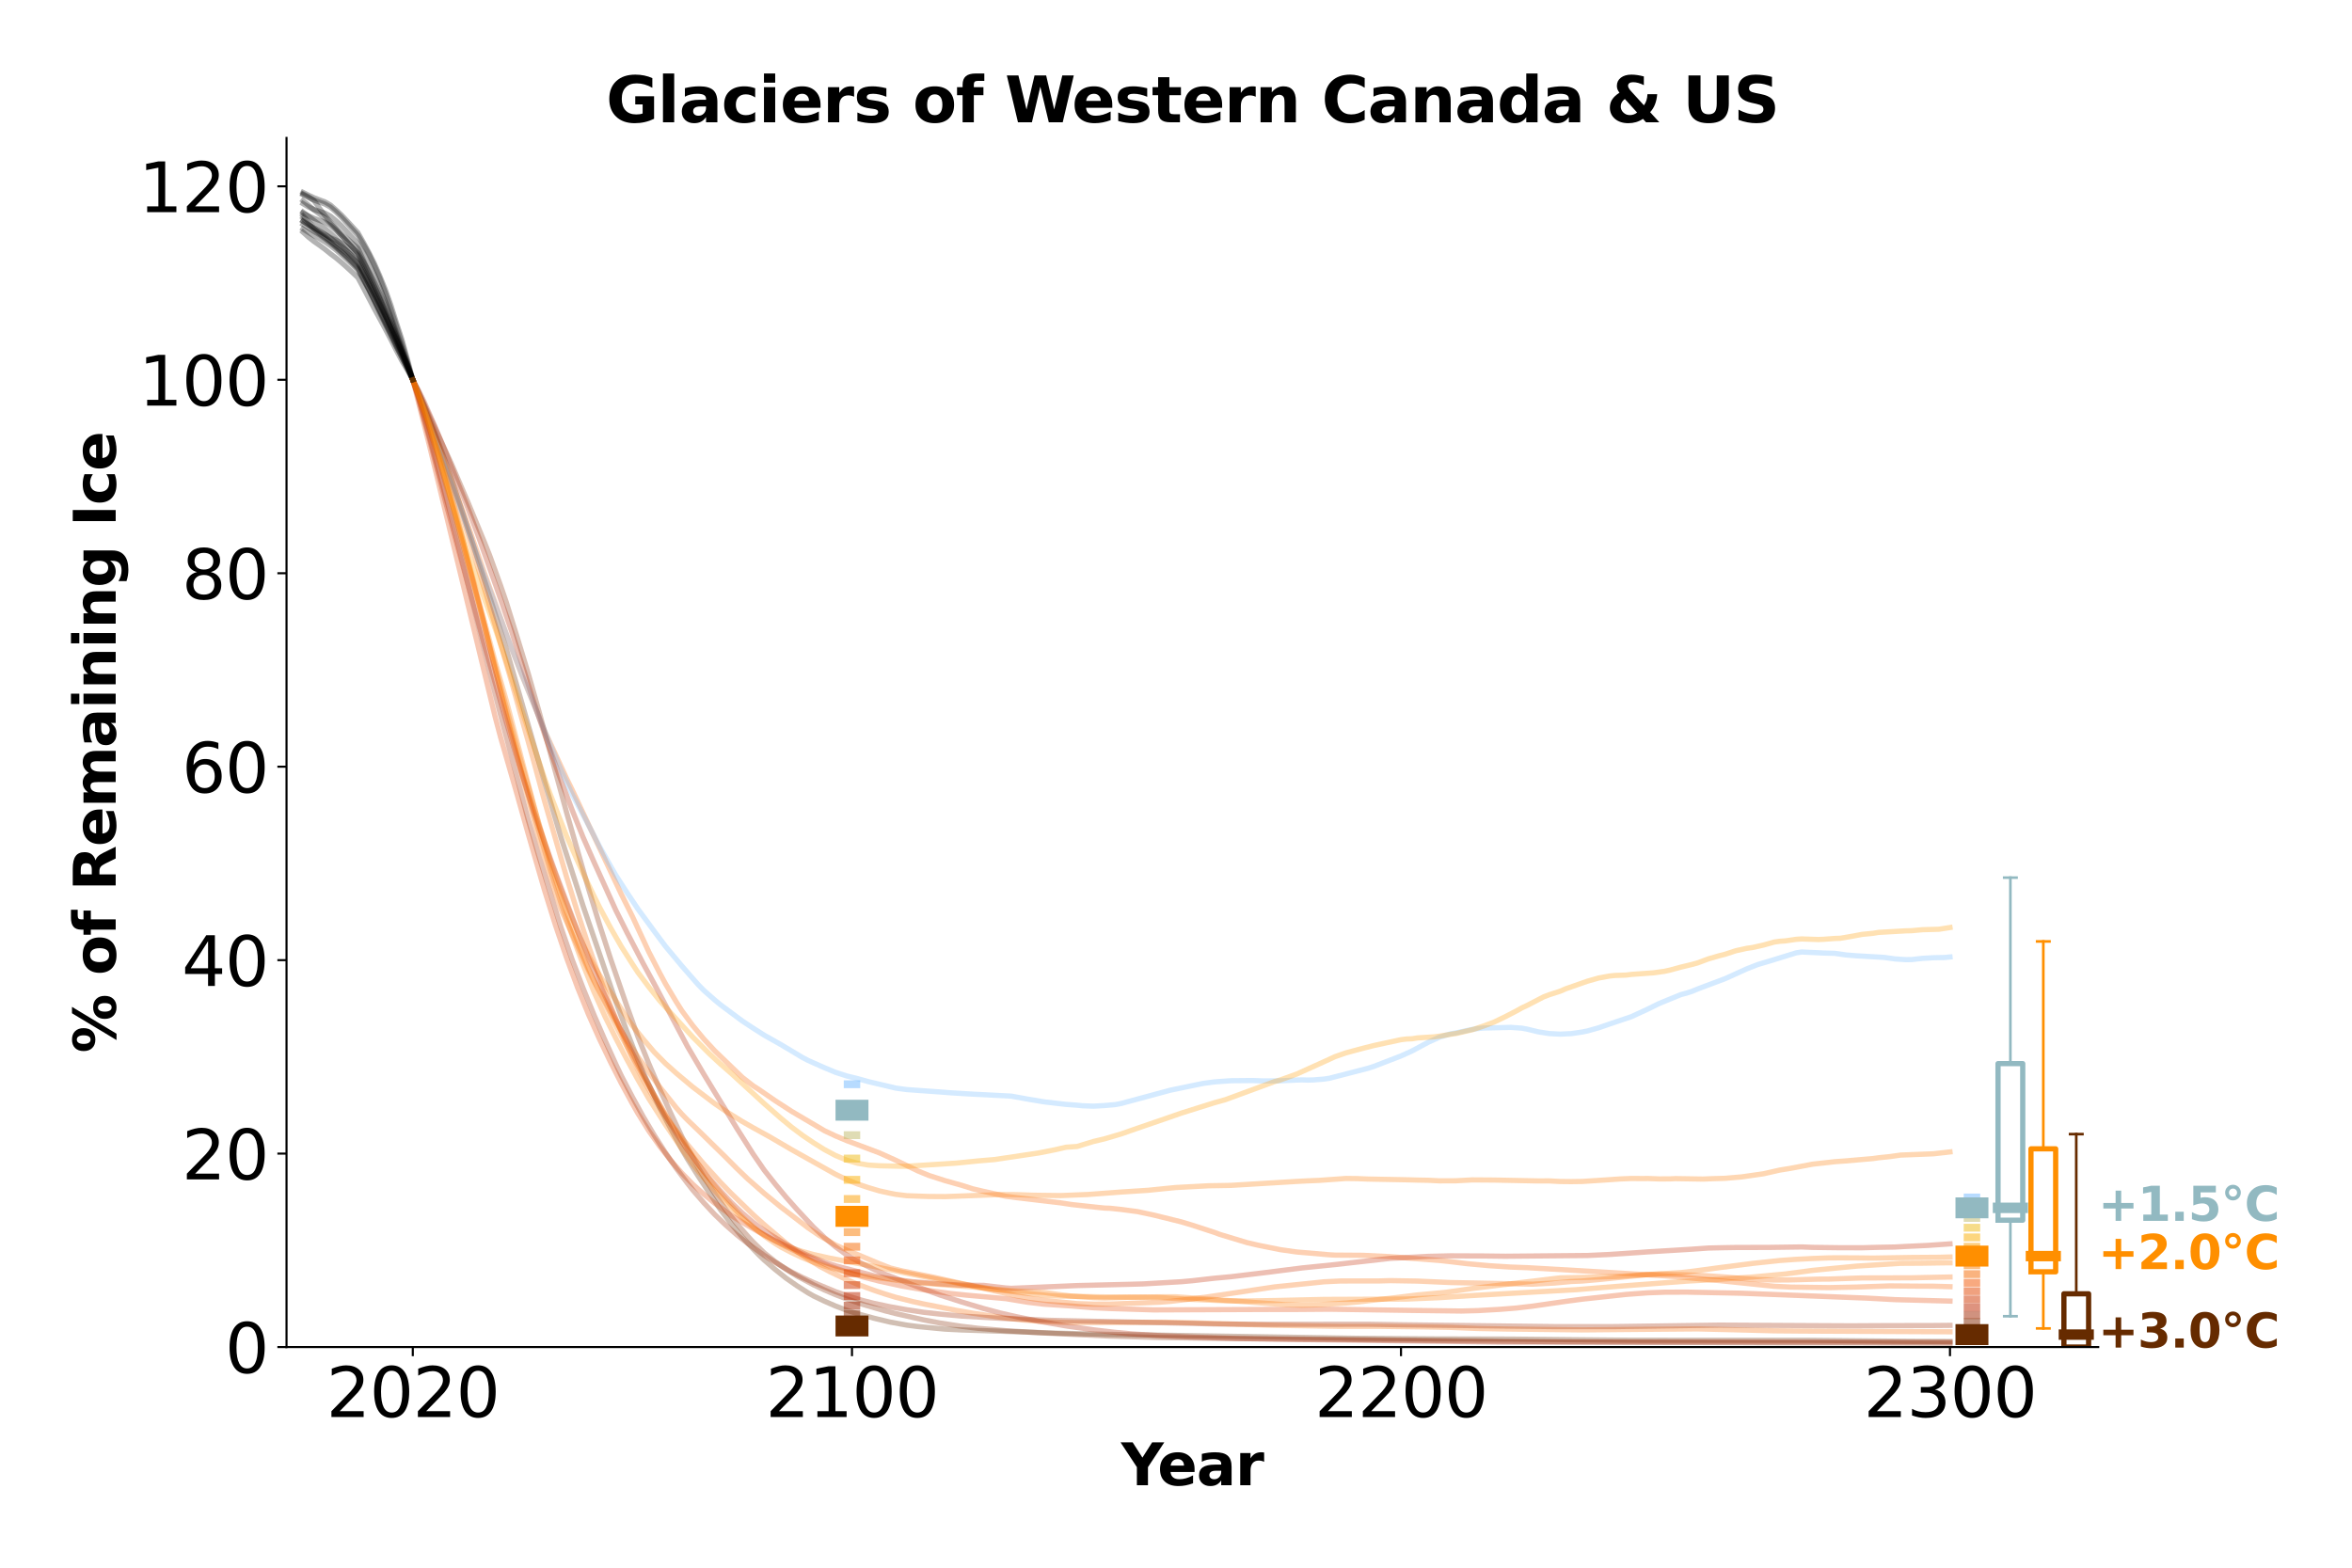 <?xml version="1.0" encoding="utf-8" standalone="no"?>
<!DOCTYPE svg PUBLIC "-//W3C//DTD SVG 1.1//EN"
  "http://www.w3.org/Graphics/SVG/1.1/DTD/svg11.dtd">
<svg xmlns:xlink="http://www.w3.org/1999/xlink" width="900pt" height="600pt" viewBox="0 0 900 600" xmlns="http://www.w3.org/2000/svg" version="1.1">
 <defs>
  <style type="text/css">*{stroke-linejoin: round; stroke-linecap: butt}</style>
 </defs>
 <g id="figure_1">
  <g id="patch_1">
   <path d="M 0 600 
L 900 600 
L 900 0 
L 0 0 
z
" style="fill: #ffffff"/>
  </g>
  <g id="axes_1">
   <g id="patch_2">
    <path d="M 109.64 515.56 
L 802.89 515.56 
L 802.89 52.8 
L 109.64 52.8 
z
" style="fill: #ffffff"/>
   </g>
   <g id="matplotlib.axis_1">
    <g id="xtick_1">
     <g id="line2d_1">
      <defs>
       <path id="m24eab557fa" d="M 0 0 
L 0 3.5 
" style="stroke: #000000; stroke-width: 0.8"/>
      </defs>
      <g>
       <use xlink:href="#m24eab557fa" x="157.957" y="515.56" style="stroke: #000000; stroke-width: 0.8"/>
      </g>
     </g>
     <g id="text_1">
      <!-- 2020 -->
      <g transform="translate(124.872 542.316) scale(0.26 -0.26)">
       <defs>
        <path id="DejaVuSans-32" d="M 1228 531 
L 3431 531 
L 3431 0 
L 469 0 
L 469 531 
Q 828 903 1448 1529 
Q 2069 2156 2228 2338 
Q 2531 2678 2651 2914 
Q 2772 3150 2772 3378 
Q 2772 3750 2511 3984 
Q 2250 4219 1831 4219 
Q 1534 4219 1204 4116 
Q 875 4013 500 3803 
L 500 4441 
Q 881 4594 1212 4672 
Q 1544 4750 1819 4750 
Q 2544 4750 2975 4387 
Q 3406 4025 3406 3419 
Q 3406 3131 3298 2873 
Q 3191 2616 2906 2266 
Q 2828 2175 2409 1742 
Q 1991 1309 1228 531 
z
" transform="scale(0.016)"/>
        <path id="DejaVuSans-30" d="M 2034 4250 
Q 1547 4250 1301 3770 
Q 1056 3291 1056 2328 
Q 1056 1369 1301 889 
Q 1547 409 2034 409 
Q 2525 409 2770 889 
Q 3016 1369 3016 2328 
Q 3016 3291 2770 3770 
Q 2525 4250 2034 4250 
z
M 2034 4750 
Q 2819 4750 3233 4129 
Q 3647 3509 3647 2328 
Q 3647 1150 3233 529 
Q 2819 -91 2034 -91 
Q 1250 -91 836 529 
Q 422 1150 422 2328 
Q 422 3509 836 4129 
Q 1250 4750 2034 4750 
z
" transform="scale(0.016)"/>
       </defs>
       <use xlink:href="#DejaVuSans-32"/>
       <use xlink:href="#DejaVuSans-30" x="63.623"/>
       <use xlink:href="#DejaVuSans-32" x="127.246"/>
       <use xlink:href="#DejaVuSans-30" x="190.869"/>
      </g>
     </g>
    </g>
    <g id="xtick_2">
     <g id="line2d_2">
      <g>
       <use xlink:href="#m24eab557fa" x="326.018" y="515.56" style="stroke: #000000; stroke-width: 0.8"/>
      </g>
     </g>
     <g id="text_2">
      <!-- 2100 -->
      <g transform="translate(292.933 542.316) scale(0.26 -0.26)">
       <defs>
        <path id="DejaVuSans-31" d="M 794 531 
L 1825 531 
L 1825 4091 
L 703 3866 
L 703 4441 
L 1819 4666 
L 2450 4666 
L 2450 531 
L 3481 531 
L 3481 0 
L 794 0 
L 794 531 
z
" transform="scale(0.016)"/>
       </defs>
       <use xlink:href="#DejaVuSans-32"/>
       <use xlink:href="#DejaVuSans-31" x="63.623"/>
       <use xlink:href="#DejaVuSans-30" x="127.246"/>
       <use xlink:href="#DejaVuSans-30" x="190.869"/>
      </g>
     </g>
    </g>
    <g id="xtick_3">
     <g id="line2d_3">
      <g>
       <use xlink:href="#m24eab557fa" x="536.094" y="515.56" style="stroke: #000000; stroke-width: 0.8"/>
      </g>
     </g>
     <g id="text_3">
      <!-- 2200 -->
      <g transform="translate(503.009 542.316) scale(0.26 -0.26)">
       <use xlink:href="#DejaVuSans-32"/>
       <use xlink:href="#DejaVuSans-32" x="63.623"/>
       <use xlink:href="#DejaVuSans-30" x="127.246"/>
       <use xlink:href="#DejaVuSans-30" x="190.869"/>
      </g>
     </g>
    </g>
    <g id="xtick_4">
     <g id="line2d_4">
      <g>
       <use xlink:href="#m24eab557fa" x="746.17" y="515.56" style="stroke: #000000; stroke-width: 0.8"/>
      </g>
     </g>
     <g id="text_4">
      <!-- 2300 -->
      <g transform="translate(713.085 542.316) scale(0.26 -0.26)">
       <defs>
        <path id="DejaVuSans-33" d="M 2597 2516 
Q 3050 2419 3304 2112 
Q 3559 1806 3559 1356 
Q 3559 666 3084 287 
Q 2609 -91 1734 -91 
Q 1441 -91 1130 -33 
Q 819 25 488 141 
L 488 750 
Q 750 597 1062 519 
Q 1375 441 1716 441 
Q 2309 441 2620 675 
Q 2931 909 2931 1356 
Q 2931 1769 2642 2001 
Q 2353 2234 1838 2234 
L 1294 2234 
L 1294 2753 
L 1863 2753 
Q 2328 2753 2575 2939 
Q 2822 3125 2822 3475 
Q 2822 3834 2567 4026 
Q 2313 4219 1838 4219 
Q 1578 4219 1281 4162 
Q 984 4106 628 3988 
L 628 4550 
Q 988 4650 1302 4700 
Q 1616 4750 1894 4750 
Q 2613 4750 3031 4423 
Q 3450 4097 3450 3541 
Q 3450 3153 3228 2886 
Q 3006 2619 2597 2516 
z
" transform="scale(0.016)"/>
       </defs>
       <use xlink:href="#DejaVuSans-32"/>
       <use xlink:href="#DejaVuSans-33" x="63.623"/>
       <use xlink:href="#DejaVuSans-30" x="127.246"/>
       <use xlink:href="#DejaVuSans-30" x="190.869"/>
      </g>
     </g>
    </g>
    <g id="text_5">
     <!-- Year -->
     <g transform="translate(428.995 568.44) scale(0.22 -0.22)">
      <defs>
       <path id="DejaVuSans-Bold-59" d="M -63 4666 
L 1253 4666 
L 2316 3003 
L 3378 4666 
L 4697 4666 
L 2919 1966 
L 2919 0 
L 1716 0 
L 1716 1966 
L -63 4666 
z
" transform="scale(0.016)"/>
       <path id="DejaVuSans-Bold-65" d="M 4031 1759 
L 4031 1441 
L 1416 1441 
Q 1456 1047 1700 850 
Q 1944 653 2381 653 
Q 2734 653 3104 758 
Q 3475 863 3866 1075 
L 3866 213 
Q 3469 63 3072 -14 
Q 2675 -91 2278 -91 
Q 1328 -91 801 392 
Q 275 875 275 1747 
Q 275 2603 792 3093 
Q 1309 3584 2216 3584 
Q 3041 3584 3536 3087 
Q 4031 2591 4031 1759 
z
M 2881 2131 
Q 2881 2450 2695 2645 
Q 2509 2841 2209 2841 
Q 1884 2841 1681 2658 
Q 1478 2475 1428 2131 
L 2881 2131 
z
" transform="scale(0.016)"/>
       <path id="DejaVuSans-Bold-61" d="M 2106 1575 
Q 1756 1575 1579 1456 
Q 1403 1338 1403 1106 
Q 1403 894 1545 773 
Q 1688 653 1941 653 
Q 2256 653 2472 879 
Q 2688 1106 2688 1447 
L 2688 1575 
L 2106 1575 
z
M 3816 1997 
L 3816 0 
L 2688 0 
L 2688 519 
Q 2463 200 2181 54 
Q 1900 -91 1497 -91 
Q 953 -91 614 226 
Q 275 544 275 1050 
Q 275 1666 698 1953 
Q 1122 2241 2028 2241 
L 2688 2241 
L 2688 2328 
Q 2688 2594 2478 2717 
Q 2269 2841 1825 2841 
Q 1466 2841 1156 2769 
Q 847 2697 581 2553 
L 581 3406 
Q 941 3494 1303 3539 
Q 1666 3584 2028 3584 
Q 2975 3584 3395 3211 
Q 3816 2838 3816 1997 
z
" transform="scale(0.016)"/>
       <path id="DejaVuSans-Bold-72" d="M 3138 2547 
Q 2991 2616 2845 2648 
Q 2700 2681 2553 2681 
Q 2122 2681 1889 2404 
Q 1656 2128 1656 1613 
L 1656 0 
L 538 0 
L 538 3500 
L 1656 3500 
L 1656 2925 
Q 1872 3269 2151 3426 
Q 2431 3584 2822 3584 
Q 2878 3584 2943 3579 
Q 3009 3575 3134 3559 
L 3138 2547 
z
" transform="scale(0.016)"/>
      </defs>
      <use xlink:href="#DejaVuSans-Bold-59"/>
      <use xlink:href="#DejaVuSans-Bold-65" x="63.287"/>
      <use xlink:href="#DejaVuSans-Bold-61" x="131.109"/>
      <use xlink:href="#DejaVuSans-Bold-72" x="198.59"/>
     </g>
    </g>
   </g>
   <g id="matplotlib.axis_2">
    <g id="ytick_1">
     <g id="line2d_5">
      <defs>
       <path id="m03c90970cd" d="M 0 0 
L -3.5 0 
" style="stroke: #000000; stroke-width: 0.8"/>
      </defs>
      <g>
       <use xlink:href="#m03c90970cd" x="109.64" y="515.56" style="stroke: #000000; stroke-width: 0.8"/>
      </g>
     </g>
     <g id="text_6">
      <!-- 0 -->
      <g transform="translate(86.097 525.438) scale(0.26 -0.26)">
       <use xlink:href="#DejaVuSans-30"/>
      </g>
     </g>
    </g>
    <g id="ytick_2">
     <g id="line2d_6">
      <g>
       <use xlink:href="#m03c90970cd" x="109.64" y="441.518" style="stroke: #000000; stroke-width: 0.8"/>
      </g>
     </g>
     <g id="text_7">
      <!-- 20 -->
      <g transform="translate(69.555 451.396) scale(0.26 -0.26)">
       <use xlink:href="#DejaVuSans-32"/>
       <use xlink:href="#DejaVuSans-30" x="63.623"/>
      </g>
     </g>
    </g>
    <g id="ytick_3">
     <g id="line2d_7">
      <g>
       <use xlink:href="#m03c90970cd" x="109.64" y="367.477" style="stroke: #000000; stroke-width: 0.8"/>
      </g>
     </g>
     <g id="text_8">
      <!-- 40 -->
      <g transform="translate(69.555 377.355) scale(0.26 -0.26)">
       <defs>
        <path id="DejaVuSans-34" d="M 2419 4116 
L 825 1625 
L 2419 1625 
L 2419 4116 
z
M 2253 4666 
L 3047 4666 
L 3047 1625 
L 3713 1625 
L 3713 1100 
L 3047 1100 
L 3047 0 
L 2419 0 
L 2419 1100 
L 313 1100 
L 313 1709 
L 2253 4666 
z
" transform="scale(0.016)"/>
       </defs>
       <use xlink:href="#DejaVuSans-34"/>
       <use xlink:href="#DejaVuSans-30" x="63.623"/>
      </g>
     </g>
    </g>
    <g id="ytick_4">
     <g id="line2d_8">
      <g>
       <use xlink:href="#m03c90970cd" x="109.64" y="293.435" style="stroke: #000000; stroke-width: 0.8"/>
      </g>
     </g>
     <g id="text_9">
      <!-- 60 -->
      <g transform="translate(69.555 303.313) scale(0.26 -0.26)">
       <defs>
        <path id="DejaVuSans-36" d="M 2113 2584 
Q 1688 2584 1439 2293 
Q 1191 2003 1191 1497 
Q 1191 994 1439 701 
Q 1688 409 2113 409 
Q 2538 409 2786 701 
Q 3034 994 3034 1497 
Q 3034 2003 2786 2293 
Q 2538 2584 2113 2584 
z
M 3366 4563 
L 3366 3988 
Q 3128 4100 2886 4159 
Q 2644 4219 2406 4219 
Q 1781 4219 1451 3797 
Q 1122 3375 1075 2522 
Q 1259 2794 1537 2939 
Q 1816 3084 2150 3084 
Q 2853 3084 3261 2657 
Q 3669 2231 3669 1497 
Q 3669 778 3244 343 
Q 2819 -91 2113 -91 
Q 1303 -91 875 529 
Q 447 1150 447 2328 
Q 447 3434 972 4092 
Q 1497 4750 2381 4750 
Q 2619 4750 2861 4703 
Q 3103 4656 3366 4563 
z
" transform="scale(0.016)"/>
       </defs>
       <use xlink:href="#DejaVuSans-36"/>
       <use xlink:href="#DejaVuSans-30" x="63.623"/>
      </g>
     </g>
    </g>
    <g id="ytick_5">
     <g id="line2d_9">
      <g>
       <use xlink:href="#m03c90970cd" x="109.64" y="219.394" style="stroke: #000000; stroke-width: 0.8"/>
      </g>
     </g>
     <g id="text_10">
      <!-- 80 -->
      <g transform="translate(69.555 229.272) scale(0.26 -0.26)">
       <defs>
        <path id="DejaVuSans-38" d="M 2034 2216 
Q 1584 2216 1326 1975 
Q 1069 1734 1069 1313 
Q 1069 891 1326 650 
Q 1584 409 2034 409 
Q 2484 409 2743 651 
Q 3003 894 3003 1313 
Q 3003 1734 2745 1975 
Q 2488 2216 2034 2216 
z
M 1403 2484 
Q 997 2584 770 2862 
Q 544 3141 544 3541 
Q 544 4100 942 4425 
Q 1341 4750 2034 4750 
Q 2731 4750 3128 4425 
Q 3525 4100 3525 3541 
Q 3525 3141 3298 2862 
Q 3072 2584 2669 2484 
Q 3125 2378 3379 2068 
Q 3634 1759 3634 1313 
Q 3634 634 3220 271 
Q 2806 -91 2034 -91 
Q 1263 -91 848 271 
Q 434 634 434 1313 
Q 434 1759 690 2068 
Q 947 2378 1403 2484 
z
M 1172 3481 
Q 1172 3119 1398 2916 
Q 1625 2713 2034 2713 
Q 2441 2713 2670 2916 
Q 2900 3119 2900 3481 
Q 2900 3844 2670 4047 
Q 2441 4250 2034 4250 
Q 1625 4250 1398 4047 
Q 1172 3844 1172 3481 
z
" transform="scale(0.016)"/>
       </defs>
       <use xlink:href="#DejaVuSans-38"/>
       <use xlink:href="#DejaVuSans-30" x="63.623"/>
      </g>
     </g>
    </g>
    <g id="ytick_6">
     <g id="line2d_10">
      <g>
       <use xlink:href="#m03c90970cd" x="109.64" y="145.352" style="stroke: #000000; stroke-width: 0.8"/>
      </g>
     </g>
     <g id="text_11">
      <!-- 100 -->
      <g transform="translate(53.013 155.23) scale(0.26 -0.26)">
       <use xlink:href="#DejaVuSans-31"/>
       <use xlink:href="#DejaVuSans-30" x="63.623"/>
       <use xlink:href="#DejaVuSans-30" x="127.246"/>
      </g>
     </g>
    </g>
    <g id="ytick_7">
     <g id="line2d_11">
      <g>
       <use xlink:href="#m03c90970cd" x="109.64" y="71.31" style="stroke: #000000; stroke-width: 0.8"/>
      </g>
     </g>
     <g id="text_12">
      <!-- 120 -->
      <g transform="translate(53.013 81.188) scale(0.26 -0.26)">
       <use xlink:href="#DejaVuSans-31"/>
       <use xlink:href="#DejaVuSans-32" x="63.623"/>
       <use xlink:href="#DejaVuSans-30" x="127.246"/>
      </g>
     </g>
    </g>
    <g id="text_13">
     <!-- % of Remaining Ice -->
     <g transform="translate(44.265 403.001) rotate(-90) scale(0.22 -0.22)">
      <defs>
       <path id="DejaVuSans-Bold-25" d="M 4959 1925 
Q 4738 1925 4616 1733 
Q 4494 1541 4494 1184 
Q 4494 825 4614 633 
Q 4734 441 4959 441 
Q 5184 441 5303 633 
Q 5422 825 5422 1184 
Q 5422 1541 5301 1733 
Q 5181 1925 4959 1925 
z
M 4959 2450 
Q 5541 2450 5875 2112 
Q 6209 1775 6209 1184 
Q 6209 594 5875 251 
Q 5541 -91 4959 -91 
Q 4378 -91 4042 251 
Q 3706 594 3706 1184 
Q 3706 1772 4042 2111 
Q 4378 2450 4959 2450 
z
M 2094 -91 
L 1403 -91 
L 4319 4750 
L 5013 4750 
L 2094 -91 
z
M 1453 4750 
Q 2034 4750 2367 4411 
Q 2700 4072 2700 3481 
Q 2700 2891 2367 2550 
Q 2034 2209 1453 2209 
Q 872 2209 539 2550 
Q 206 2891 206 3481 
Q 206 4072 539 4411 
Q 872 4750 1453 4750 
z
M 1453 4225 
Q 1228 4225 1106 4031 
Q 984 3838 984 3481 
Q 984 3122 1106 2926 
Q 1228 2731 1453 2731 
Q 1678 2731 1798 2926 
Q 1919 3122 1919 3481 
Q 1919 3838 1797 4031 
Q 1675 4225 1453 4225 
z
" transform="scale(0.016)"/>
       <path id="DejaVuSans-Bold-20" transform="scale(0.016)"/>
       <path id="DejaVuSans-Bold-6f" d="M 2203 2784 
Q 1831 2784 1636 2517 
Q 1441 2250 1441 1747 
Q 1441 1244 1636 976 
Q 1831 709 2203 709 
Q 2569 709 2762 976 
Q 2956 1244 2956 1747 
Q 2956 2250 2762 2517 
Q 2569 2784 2203 2784 
z
M 2203 3584 
Q 3106 3584 3614 3096 
Q 4122 2609 4122 1747 
Q 4122 884 3614 396 
Q 3106 -91 2203 -91 
Q 1297 -91 786 396 
Q 275 884 275 1747 
Q 275 2609 786 3096 
Q 1297 3584 2203 3584 
z
" transform="scale(0.016)"/>
       <path id="DejaVuSans-Bold-66" d="M 2841 4863 
L 2841 4128 
L 2222 4128 
Q 1984 4128 1890 4042 
Q 1797 3956 1797 3744 
L 1797 3500 
L 2753 3500 
L 2753 2700 
L 1797 2700 
L 1797 0 
L 678 0 
L 678 2700 
L 122 2700 
L 122 3500 
L 678 3500 
L 678 3744 
Q 678 4316 997 4589 
Q 1316 4863 1984 4863 
L 2841 4863 
z
" transform="scale(0.016)"/>
       <path id="DejaVuSans-Bold-52" d="M 2297 2597 
Q 2675 2597 2839 2737 
Q 3003 2878 3003 3200 
Q 3003 3519 2839 3656 
Q 2675 3794 2297 3794 
L 1791 3794 
L 1791 2597 
L 2297 2597 
z
M 1791 1766 
L 1791 0 
L 588 0 
L 588 4666 
L 2425 4666 
Q 3347 4666 3776 4356 
Q 4206 4047 4206 3378 
Q 4206 2916 3982 2619 
Q 3759 2322 3309 2181 
Q 3556 2125 3751 1926 
Q 3947 1728 4147 1325 
L 4800 0 
L 3519 0 
L 2950 1159 
Q 2778 1509 2601 1637 
Q 2425 1766 2131 1766 
L 1791 1766 
z
" transform="scale(0.016)"/>
       <path id="DejaVuSans-Bold-6d" d="M 3781 2919 
Q 3994 3244 4286 3414 
Q 4578 3584 4928 3584 
Q 5531 3584 5847 3212 
Q 6163 2841 6163 2131 
L 6163 0 
L 5038 0 
L 5038 1825 
Q 5041 1866 5042 1909 
Q 5044 1953 5044 2034 
Q 5044 2406 4934 2573 
Q 4825 2741 4581 2741 
Q 4263 2741 4089 2478 
Q 3916 2216 3909 1719 
L 3909 0 
L 2784 0 
L 2784 1825 
Q 2784 2406 2684 2573 
Q 2584 2741 2328 2741 
Q 2006 2741 1831 2477 
Q 1656 2213 1656 1722 
L 1656 0 
L 531 0 
L 531 3500 
L 1656 3500 
L 1656 2988 
Q 1863 3284 2130 3434 
Q 2397 3584 2719 3584 
Q 3081 3584 3359 3409 
Q 3638 3234 3781 2919 
z
" transform="scale(0.016)"/>
       <path id="DejaVuSans-Bold-69" d="M 538 3500 
L 1656 3500 
L 1656 0 
L 538 0 
L 538 3500 
z
M 538 4863 
L 1656 4863 
L 1656 3950 
L 538 3950 
L 538 4863 
z
" transform="scale(0.016)"/>
       <path id="DejaVuSans-Bold-6e" d="M 4056 2131 
L 4056 0 
L 2931 0 
L 2931 347 
L 2931 1631 
Q 2931 2084 2911 2256 
Q 2891 2428 2841 2509 
Q 2775 2619 2662 2680 
Q 2550 2741 2406 2741 
Q 2056 2741 1856 2470 
Q 1656 2200 1656 1722 
L 1656 0 
L 538 0 
L 538 3500 
L 1656 3500 
L 1656 2988 
Q 1909 3294 2193 3439 
Q 2478 3584 2822 3584 
Q 3428 3584 3742 3212 
Q 4056 2841 4056 2131 
z
" transform="scale(0.016)"/>
       <path id="DejaVuSans-Bold-67" d="M 2919 594 
Q 2688 288 2409 144 
Q 2131 0 1766 0 
Q 1125 0 706 504 
Q 288 1009 288 1791 
Q 288 2575 706 3076 
Q 1125 3578 1766 3578 
Q 2131 3578 2409 3434 
Q 2688 3291 2919 2981 
L 2919 3500 
L 4044 3500 
L 4044 353 
Q 4044 -491 3511 -936 
Q 2978 -1381 1966 -1381 
Q 1638 -1381 1331 -1331 
Q 1025 -1281 716 -1178 
L 716 -306 
Q 1009 -475 1290 -558 
Q 1572 -641 1856 -641 
Q 2406 -641 2662 -400 
Q 2919 -159 2919 353 
L 2919 594 
z
M 2181 2772 
Q 1834 2772 1640 2515 
Q 1447 2259 1447 1791 
Q 1447 1309 1634 1061 
Q 1822 813 2181 813 
Q 2531 813 2725 1069 
Q 2919 1325 2919 1791 
Q 2919 2259 2725 2515 
Q 2531 2772 2181 2772 
z
" transform="scale(0.016)"/>
       <path id="DejaVuSans-Bold-49" d="M 588 4666 
L 1791 4666 
L 1791 0 
L 588 0 
L 588 4666 
z
" transform="scale(0.016)"/>
       <path id="DejaVuSans-Bold-63" d="M 3366 3391 
L 3366 2478 
Q 3138 2634 2908 2709 
Q 2678 2784 2431 2784 
Q 1963 2784 1702 2511 
Q 1441 2238 1441 1747 
Q 1441 1256 1702 982 
Q 1963 709 2431 709 
Q 2694 709 2930 787 
Q 3166 866 3366 1019 
L 3366 103 
Q 3103 6 2833 -42 
Q 2563 -91 2291 -91 
Q 1344 -91 809 395 
Q 275 881 275 1747 
Q 275 2613 809 3098 
Q 1344 3584 2291 3584 
Q 2566 3584 2833 3536 
Q 3100 3488 3366 3391 
z
" transform="scale(0.016)"/>
      </defs>
      <use xlink:href="#DejaVuSans-Bold-25"/>
      <use xlink:href="#DejaVuSans-Bold-20" x="100.195"/>
      <use xlink:href="#DejaVuSans-Bold-6f" x="135.01"/>
      <use xlink:href="#DejaVuSans-Bold-66" x="203.711"/>
      <use xlink:href="#DejaVuSans-Bold-20" x="247.217"/>
      <use xlink:href="#DejaVuSans-Bold-52" x="282.031"/>
      <use xlink:href="#DejaVuSans-Bold-65" x="359.033"/>
      <use xlink:href="#DejaVuSans-Bold-6d" x="426.855"/>
      <use xlink:href="#DejaVuSans-Bold-61" x="531.055"/>
      <use xlink:href="#DejaVuSans-Bold-69" x="598.535"/>
      <use xlink:href="#DejaVuSans-Bold-6e" x="632.812"/>
      <use xlink:href="#DejaVuSans-Bold-69" x="704.004"/>
      <use xlink:href="#DejaVuSans-Bold-6e" x="738.281"/>
      <use xlink:href="#DejaVuSans-Bold-67" x="809.473"/>
      <use xlink:href="#DejaVuSans-Bold-20" x="881.055"/>
      <use xlink:href="#DejaVuSans-Bold-49" x="915.869"/>
      <use xlink:href="#DejaVuSans-Bold-63" x="953.076"/>
      <use xlink:href="#DejaVuSans-Bold-65" x="1012.354"/>
     </g>
    </g>
   </g>
   <g id="line2d_12">
    <path d="M 157.957 145.352 
L 162.159 155.568 
L 166.36 166.566 
L 170.562 178.333 
L 174.763 189.228 
L 178.965 200.757 
L 185.267 219.027 
L 195.771 248.184 
L 199.973 259.101 
L 208.376 279.662 
L 216.779 297.899 
L 218.879 302.162 
L 223.081 311.105 
L 237.786 342.323 
L 241.988 350.744 
L 248.29 364.349 
L 252.492 372.513 
L 254.592 376.416 
L 258.794 383.476 
L 260.895 386.814 
L 265.096 392.533 
L 269.298 397.621 
L 273.499 402.17 
L 284.003 412.305 
L 288.204 415.573 
L 290.305 416.918 
L 296.607 421.257 
L 302.91 425.338 
L 315.514 432.778 
L 319.716 434.75 
L 323.917 436.517 
L 336.522 441.258 
L 342.824 444.095 
L 351.227 448.148 
L 355.429 449.871 
L 361.731 451.904 
L 368.033 453.662 
L 372.235 454.997 
L 376.436 455.984 
L 384.839 457.842 
L 389.041 458.387 
L 405.847 460.369 
L 410.048 461.007 
L 416.351 461.697 
L 420.552 462.151 
L 422.653 462.36 
L 424.754 462.432 
L 428.955 462.883 
L 435.257 463.714 
L 441.56 465.06 
L 452.063 467.657 
L 456.265 468.924 
L 464.668 471.662 
L 466.769 472.445 
L 477.273 475.618 
L 481.474 476.589 
L 489.877 478.278 
L 496.179 479.17 
L 508.784 480.25 
L 510.885 480.367 
L 521.388 480.44 
L 531.892 480.949 
L 550.799 482.415 
L 555.001 482.877 
L 561.303 483.639 
L 569.706 484.409 
L 578.109 484.949 
L 584.411 485.176 
L 601.217 486.136 
L 622.225 487.384 
L 634.829 488.172 
L 641.132 488.602 
L 657.938 490.129 
L 674.744 491.873 
L 678.945 492.294 
L 685.248 492.606 
L 699.953 492.809 
L 710.457 492.592 
L 723.061 492.158 
L 733.565 492.243 
L 739.867 492.267 
L 746.17 492.455 
L 746.17 492.455 
" clip-path="url(#pf460b7b0c2)" style="fill: none; stroke: #f66200; stroke-opacity: 0.3; stroke-width: 2; stroke-linecap: square"/>
   </g>
   <g id="line2d_13">
    <path d="M 115.942 81.196 
L 118.043 82.782 
L 120.144 84.42 
L 122.245 85.993 
L 124.345 87.474 
L 126.446 89.217 
L 128.547 91.174 
L 130.648 93.54 
L 132.748 95.99 
L 134.849 98.338 
L 136.95 100.627 
L 139.051 104.586 
L 141.151 108.547 
L 143.252 112.81 
L 145.353 117.169 
L 147.454 121.633 
L 149.554 125.956 
L 151.655 130.531 
L 153.756 135.156 
L 155.857 140.196 
L 157.957 145.352 
" clip-path="url(#pf460b7b0c2)" style="fill: none; stroke: #000000; stroke-opacity: 0.3; stroke-width: 2; stroke-linecap: square"/>
   </g>
   <g id="line2d_14">
    <path d="M 157.957 145.352 
L 172.663 177.343 
L 178.965 192.033 
L 185.267 207.293 
L 187.368 212.571 
L 191.57 224.206 
L 193.67 230.324 
L 197.872 243.834 
L 202.073 257.59 
L 206.275 272.381 
L 216.779 310.886 
L 220.98 325.523 
L 225.182 340.064 
L 229.383 353.834 
L 233.585 366.81 
L 239.887 385.14 
L 244.088 396.718 
L 248.29 407.144 
L 252.492 416.928 
L 256.693 426.142 
L 260.895 434.99 
L 262.995 439.215 
L 267.197 446.886 
L 269.298 450.433 
L 273.499 456.841 
L 277.701 462.93 
L 281.902 468.324 
L 286.104 473.104 
L 288.204 475.391 
L 292.406 479.484 
L 296.607 482.844 
L 300.809 485.819 
L 305.01 488.399 
L 311.313 491.74 
L 315.514 493.717 
L 319.716 495.51 
L 323.917 497.11 
L 330.22 499.248 
L 338.623 501.687 
L 342.824 502.766 
L 353.328 505.132 
L 359.63 506.347 
L 368.033 507.636 
L 374.335 508.391 
L 384.839 509.293 
L 397.444 510.077 
L 424.754 511.366 
L 443.66 511.906 
L 475.172 512.342 
L 512.985 512.662 
L 599.117 513.568 
L 676.845 513.93 
L 708.356 513.959 
L 746.17 514.131 
L 746.17 514.131 
" clip-path="url(#pf460b7b0c2)" style="fill: none; stroke: #822900; stroke-opacity: 0.3; stroke-width: 2; stroke-linecap: square"/>
   </g>
   <g id="line2d_15">
    <path d="M 115.942 85.88 
L 118.043 87.261 
L 120.144 88.586 
L 122.245 89.843 
L 124.345 91.358 
L 126.446 93.027 
L 128.547 94.763 
L 130.648 96.62 
L 132.748 98.567 
L 134.849 100.647 
L 136.95 102.852 
L 139.051 106.766 
L 141.151 110.951 
L 143.252 115.369 
L 145.353 119.811 
L 147.454 124.126 
L 149.554 128.373 
L 151.655 132.633 
L 153.756 136.661 
L 155.857 141.01 
L 157.957 145.352 
" clip-path="url(#pf460b7b0c2)" style="fill: none; stroke: #000000; stroke-opacity: 0.3; stroke-width: 2; stroke-linecap: square"/>
   </g>
   <g id="line2d_16">
    <path d="M 157.957 145.352 
L 160.058 150.272 
L 164.26 161.151 
L 168.461 172.883 
L 174.763 191.087 
L 181.066 210.912 
L 189.469 239.198 
L 195.771 261.037 
L 204.174 291.12 
L 208.376 306.609 
L 216.779 335.618 
L 220.98 349.153 
L 225.182 361.983 
L 229.383 373.88 
L 233.585 384.821 
L 239.887 400.267 
L 241.988 404.982 
L 244.088 409.268 
L 246.189 413.291 
L 250.391 420.526 
L 254.592 427.15 
L 256.693 430.171 
L 260.895 435.496 
L 269.298 445.486 
L 275.6 452.427 
L 279.801 456.753 
L 288.204 464.901 
L 292.406 468.675 
L 300.809 475.828 
L 305.01 479.086 
L 309.212 481.876 
L 313.413 484.507 
L 317.615 486.756 
L 323.917 489.728 
L 328.119 491.526 
L 334.421 493.843 
L 338.623 495.242 
L 342.824 496.527 
L 349.126 498.121 
L 353.328 499.037 
L 365.932 501.517 
L 372.235 502.605 
L 384.839 504.456 
L 391.142 505.169 
L 397.444 505.676 
L 405.847 506.101 
L 412.149 506.183 
L 426.854 506.143 
L 445.761 506.05 
L 456.265 506.255 
L 477.273 506.943 
L 487.776 507.23 
L 512.985 507.643 
L 527.691 507.633 
L 546.598 507.878 
L 555.001 508.03 
L 565.504 508.452 
L 576.008 508.649 
L 605.419 508.989 
L 624.326 508.817 
L 649.535 508.611 
L 664.24 508.955 
L 678.945 509.341 
L 689.449 509.432 
L 746.17 509.715 
L 746.17 509.715 
" clip-path="url(#pf460b7b0c2)" style="fill: none; stroke: #f76800; stroke-opacity: 0.3; stroke-width: 2; stroke-linecap: square"/>
   </g>
   <g id="line2d_17">
    <path d="M 115.942 87.639 
L 118.043 88.937 
L 120.144 90.231 
L 122.245 91.303 
L 124.345 92.557 
L 126.446 94.007 
L 128.547 95.629 
L 130.648 97.483 
L 132.748 99.339 
L 134.849 101.339 
L 136.95 103.383 
L 139.051 107.181 
L 141.151 110.805 
L 143.252 114.773 
L 145.353 118.837 
L 147.454 123.186 
L 149.554 127.33 
L 151.655 131.719 
L 153.756 135.869 
L 155.857 140.498 
L 157.957 145.352 
" clip-path="url(#pf460b7b0c2)" style="fill: none; stroke: #000000; stroke-opacity: 0.3; stroke-width: 2; stroke-linecap: square"/>
   </g>
   <g id="line2d_18">
    <path d="M 157.957 145.352 
L 160.058 149.78 
L 162.159 154.674 
L 166.36 165.403 
L 170.562 177.051 
L 172.663 182.983 
L 181.066 208.56 
L 193.67 248.109 
L 197.872 262.711 
L 208.376 299.205 
L 214.678 320.556 
L 220.98 340.027 
L 223.081 346.609 
L 235.685 383.427 
L 239.887 394.784 
L 244.088 405.536 
L 246.189 410.627 
L 252.492 424.062 
L 256.693 432.055 
L 260.895 439.848 
L 262.995 443.476 
L 267.197 450.161 
L 275.6 462.848 
L 279.801 468.377 
L 284.003 473.431 
L 288.204 478.018 
L 290.305 480.213 
L 292.406 482.239 
L 296.607 485.866 
L 300.809 489.21 
L 305.01 492.137 
L 309.212 494.813 
L 311.313 496.007 
L 315.514 498.024 
L 319.716 499.85 
L 323.917 501.452 
L 328.119 502.797 
L 334.421 504.523 
L 340.723 506.024 
L 347.026 507.162 
L 351.227 507.709 
L 361.731 508.706 
L 368.033 509.015 
L 382.738 509.485 
L 393.242 509.841 
L 403.746 510.224 
L 422.653 510.672 
L 500.381 511.895 
L 519.288 512.204 
L 548.698 512.427 
L 578.109 512.507 
L 601.217 512.739 
L 624.326 512.946 
L 655.837 512.968 
L 691.55 512.969 
L 712.557 513.174 
L 731.464 513.359 
L 746.17 513.419 
L 746.17 513.419 
" clip-path="url(#pf460b7b0c2)" style="fill: none; stroke: #662b00; stroke-opacity: 0.3; stroke-width: 2; stroke-linecap: square"/>
   </g>
   <g id="line2d_19">
    <path d="M 115.942 83.49 
L 118.043 85.634 
L 120.144 87.708 
L 122.245 89.382 
L 124.345 90.942 
L 126.446 92.554 
L 128.547 94.35 
L 130.648 96.303 
L 132.748 98.23 
L 134.849 100.272 
L 136.95 102.389 
L 139.051 106.325 
L 141.151 110.5 
L 143.252 114.848 
L 145.353 119.264 
L 147.454 123.666 
L 149.554 127.951 
L 151.655 132.509 
L 153.756 136.717 
L 155.857 140.923 
L 157.957 145.352 
" clip-path="url(#pf460b7b0c2)" style="fill: none; stroke: #000000; stroke-opacity: 0.3; stroke-width: 2; stroke-linecap: square"/>
   </g>
   <g id="line2d_20">
    <path d="M 157.957 145.352 
L 160.058 149.236 
L 162.159 153.492 
L 166.36 163.025 
L 170.562 173.172 
L 178.965 194.25 
L 183.167 205.559 
L 191.57 229.338 
L 195.771 241.621 
L 204.174 268.419 
L 208.376 280.974 
L 214.678 298.653 
L 218.879 309.87 
L 223.081 320.362 
L 227.282 329.905 
L 235.685 348.459 
L 239.887 356.823 
L 246.189 368.921 
L 250.391 376.648 
L 262.995 400.396 
L 269.298 411.1 
L 273.499 418.033 
L 277.701 424.865 
L 281.902 431.775 
L 288.204 441.71 
L 292.406 447.819 
L 296.607 453.151 
L 300.809 458.215 
L 305.01 462.947 
L 311.313 469.705 
L 315.514 473.678 
L 319.716 477.19 
L 323.917 480.238 
L 326.018 481.543 
L 330.22 483.8 
L 334.421 485.836 
L 338.623 487.665 
L 353.328 493.324 
L 359.63 495.634 
L 368.033 498.327 
L 376.436 500.829 
L 382.738 502.528 
L 389.041 503.962 
L 397.444 505.675 
L 407.948 507.477 
L 418.451 508.969 
L 426.854 509.936 
L 433.157 510.524 
L 443.66 511.181 
L 456.265 511.74 
L 473.071 512.267 
L 496.179 512.678 
L 573.907 513.636 
L 620.124 513.642 
L 655.837 513.604 
L 746.17 513.695 
L 746.17 513.695 
" clip-path="url(#pf460b7b0c2)" style="fill: none; stroke: #b32700; stroke-opacity: 0.3; stroke-width: 2; stroke-linecap: square"/>
   </g>
   <g id="line2d_21">
    <path d="M 115.942 88.825 
L 118.043 90.747 
L 120.144 92.399 
L 122.245 93.866 
L 124.345 95.407 
L 126.446 97.124 
L 128.547 98.695 
L 130.648 100.443 
L 132.748 102.317 
L 134.849 104.258 
L 136.95 106.238 
L 139.051 110.157 
L 141.151 114.163 
L 143.252 118.167 
L 145.353 122.033 
L 147.454 125.93 
L 149.554 129.936 
L 151.655 134.06 
L 153.756 138.051 
L 155.857 141.608 
L 157.957 145.352 
" clip-path="url(#pf460b7b0c2)" style="fill: none; stroke: #000000; stroke-opacity: 0.3; stroke-width: 2; stroke-linecap: square"/>
   </g>
   <g id="line2d_22">
    <path d="M 157.957 145.352 
L 170.562 179.626 
L 172.663 184.944 
L 176.864 196.324 
L 183.167 214.448 
L 191.57 236.846 
L 195.771 248.122 
L 199.973 258.897 
L 210.476 284.871 
L 214.678 294.719 
L 218.879 303.853 
L 227.282 319.789 
L 229.383 323.912 
L 233.585 331.403 
L 235.685 335.05 
L 239.887 341.586 
L 244.088 347.874 
L 250.391 356.48 
L 254.592 362.106 
L 260.895 369.677 
L 265.096 374.502 
L 267.197 376.879 
L 269.298 379.031 
L 273.499 382.731 
L 275.6 384.476 
L 284.003 390.731 
L 288.204 393.504 
L 292.406 396.18 
L 298.708 399.739 
L 302.91 402.235 
L 307.111 404.762 
L 309.212 405.86 
L 315.514 408.659 
L 319.716 410.411 
L 323.917 411.78 
L 328.119 412.802 
L 332.32 413.976 
L 342.824 416.459 
L 347.026 417.021 
L 359.63 417.925 
L 363.832 418.25 
L 372.235 418.765 
L 386.94 419.517 
L 393.242 420.662 
L 399.545 421.715 
L 407.948 422.689 
L 412.149 422.994 
L 414.25 423.211 
L 418.451 423.361 
L 422.653 423.126 
L 426.854 422.755 
L 428.955 422.353 
L 445.761 417.814 
L 447.862 417.245 
L 456.265 415.503 
L 460.467 414.641 
L 464.668 414.082 
L 470.97 413.623 
L 479.373 413.548 
L 483.575 413.709 
L 489.877 413.66 
L 496.179 413.365 
L 498.28 413.312 
L 500.381 413.379 
L 502.482 413.326 
L 506.683 412.991 
L 508.784 412.665 
L 523.489 408.862 
L 525.59 408.187 
L 536.094 404.146 
L 540.295 402.244 
L 546.598 398.863 
L 550.799 396.961 
L 555.001 395.69 
L 557.101 395.334 
L 563.404 393.972 
L 565.504 393.656 
L 567.605 393.461 
L 578.109 393.209 
L 582.31 393.505 
L 584.411 393.887 
L 588.613 394.917 
L 592.814 395.573 
L 597.016 395.796 
L 601.217 395.6 
L 605.419 394.988 
L 607.52 394.555 
L 611.721 393.373 
L 615.923 391.917 
L 624.326 389.083 
L 630.628 386.165 
L 634.829 384.093 
L 643.232 380.652 
L 645.333 380.099 
L 647.434 379.428 
L 649.535 378.547 
L 653.736 376.961 
L 660.038 374.605 
L 668.442 370.793 
L 672.643 369.152 
L 676.845 367.907 
L 687.348 364.675 
L 689.449 364.359 
L 697.852 364.754 
L 702.054 364.87 
L 706.255 365.477 
L 710.457 365.816 
L 720.96 366.424 
L 725.162 367.013 
L 729.363 367.283 
L 731.464 367.259 
L 735.666 366.786 
L 739.867 366.55 
L 744.069 366.47 
L 746.17 366.264 
L 746.17 366.264 
" clip-path="url(#pf460b7b0c2)" style="fill: none; stroke: #70b8ff; stroke-opacity: 0.3; stroke-width: 2; stroke-linecap: square"/>
   </g>
   <g id="line2d_23">
    <path d="M 115.942 76.856 
L 118.043 78.528 
L 120.144 80.372 
L 122.245 81.882 
L 124.345 83.492 
L 126.446 85.519 
L 128.547 87.665 
L 130.648 90.186 
L 132.748 92.533 
L 134.849 94.743 
L 136.95 96.909 
L 139.051 100.981 
L 141.151 105.303 
L 143.252 109.91 
L 145.353 114.586 
L 147.454 119.601 
L 149.554 124.12 
L 151.655 128.868 
L 153.756 134.048 
L 155.857 139.571 
L 157.957 145.352 
" clip-path="url(#pf460b7b0c2)" style="fill: none; stroke: #000000; stroke-opacity: 0.3; stroke-width: 2; stroke-linecap: square"/>
   </g>
   <g id="line2d_24">
    <path d="M 157.957 145.352 
L 162.159 157.542 
L 166.36 170.17 
L 168.461 177.01 
L 172.663 191.991 
L 183.167 230.715 
L 187.368 247.042 
L 197.872 286.143 
L 206.275 315.441 
L 210.476 328.838 
L 214.678 340.415 
L 218.879 351.257 
L 223.081 361.317 
L 225.182 365.683 
L 227.282 369.571 
L 229.383 373.104 
L 239.887 389.565 
L 241.988 392.527 
L 246.189 397.774 
L 250.391 402.729 
L 254.592 406.98 
L 258.794 410.752 
L 265.096 416.039 
L 273.499 422.398 
L 277.701 425.286 
L 284.003 429.208 
L 288.204 431.614 
L 294.507 435.088 
L 302.91 440.005 
L 319.716 449.424 
L 323.917 451.429 
L 328.119 453.135 
L 332.32 454.546 
L 336.522 455.797 
L 340.723 456.712 
L 342.824 457.116 
L 347.026 457.634 
L 355.429 457.928 
L 361.731 457.975 
L 382.738 457.191 
L 389.041 457.233 
L 395.343 457.45 
L 405.847 457.587 
L 416.351 457.164 
L 428.955 456.226 
L 439.459 455.549 
L 445.761 454.901 
L 449.963 454.497 
L 462.567 453.825 
L 466.769 453.76 
L 470.97 453.683 
L 496.179 452.165 
L 500.381 451.946 
L 504.582 451.779 
L 515.086 451.031 
L 519.288 451.088 
L 523.489 451.259 
L 538.195 451.537 
L 542.396 451.651 
L 546.598 451.728 
L 550.799 451.943 
L 557.101 451.921 
L 563.404 451.584 
L 571.807 451.643 
L 588.613 451.982 
L 592.814 451.964 
L 597.016 452.194 
L 601.217 452.238 
L 605.419 452.179 
L 613.822 451.641 
L 620.124 451.21 
L 624.326 451.041 
L 628.527 451.067 
L 630.628 451.049 
L 634.829 451.21 
L 639.031 451.189 
L 641.132 451.091 
L 651.635 451.261 
L 655.837 451.099 
L 660.038 450.98 
L 666.341 450.444 
L 674.744 449.247 
L 681.046 447.824 
L 685.248 447.141 
L 693.651 445.555 
L 699.953 444.863 
L 702.054 444.62 
L 706.255 444.318 
L 716.759 443.408 
L 718.86 443.105 
L 723.061 442.678 
L 727.263 442.089 
L 739.867 441.588 
L 746.17 440.875 
L 746.17 440.875 
" clip-path="url(#pf460b7b0c2)" style="fill: none; stroke: #fb7800; stroke-opacity: 0.3; stroke-width: 2; stroke-linecap: square"/>
   </g>
   <g id="line2d_25">
    <path d="M 115.942 84.731 
L 118.043 86.07 
L 120.144 87.136 
L 122.245 88.308 
L 124.345 89.678 
L 126.446 91.184 
L 128.547 92.777 
L 130.648 94.355 
L 132.748 95.974 
L 134.849 97.75 
L 136.95 99.771 
L 139.051 103.619 
L 141.151 107.544 
L 143.252 111.621 
L 145.353 116.07 
L 147.454 120.828 
L 149.554 125.324 
L 151.655 129.914 
L 153.756 134.763 
L 155.857 139.694 
L 157.957 145.352 
" clip-path="url(#pf460b7b0c2)" style="fill: none; stroke: #000000; stroke-opacity: 0.3; stroke-width: 2; stroke-linecap: square"/>
   </g>
   <g id="line2d_26">
    <path d="M 157.957 145.352 
L 164.26 164.012 
L 168.461 177.694 
L 172.663 192.338 
L 181.066 223.201 
L 185.267 239.138 
L 193.67 272.91 
L 197.872 289.168 
L 202.073 304.003 
L 210.476 332.584 
L 214.678 345.577 
L 218.879 357.808 
L 223.081 369.102 
L 227.282 379.612 
L 231.484 389.036 
L 235.685 397.46 
L 239.887 405.495 
L 244.088 413.207 
L 248.29 420.505 
L 254.592 430.351 
L 260.895 439.696 
L 265.096 445.587 
L 267.197 448.312 
L 273.499 455.753 
L 277.701 460.333 
L 281.902 464.504 
L 286.104 468.084 
L 288.204 469.73 
L 290.305 471.212 
L 292.406 472.548 
L 296.607 474.858 
L 300.809 476.771 
L 302.91 477.629 
L 307.111 478.984 
L 311.313 480.146 
L 317.615 481.553 
L 330.22 483.903 
L 340.723 485.959 
L 347.026 487.319 
L 365.932 490.985 
L 380.638 493.524 
L 393.242 495.027 
L 401.645 495.857 
L 405.847 496.063 
L 420.552 496.323 
L 443.66 496.596 
L 447.862 496.857 
L 454.164 497.229 
L 468.87 497.852 
L 477.273 497.91 
L 487.776 497.752 
L 506.683 497.32 
L 538.195 497.192 
L 550.799 496.659 
L 559.202 496.096 
L 565.504 495.719 
L 590.713 494.294 
L 603.318 493.593 
L 609.62 493.065 
L 618.023 492.388 
L 645.333 490.336 
L 657.938 489.645 
L 664.24 489.187 
L 670.542 488.758 
L 683.147 487.584 
L 687.348 487.04 
L 693.651 486.197 
L 710.457 484.58 
L 727.263 483.509 
L 735.666 483.456 
L 744.069 483.331 
L 746.17 483.323 
L 746.17 483.323 
" clip-path="url(#pf460b7b0c2)" style="fill: none; stroke: #fb7900; stroke-opacity: 0.3; stroke-width: 2; stroke-linecap: square"/>
   </g>
   <g id="line2d_27">
    <path d="M 115.942 84.607 
L 118.043 86.046 
L 120.144 87.634 
L 122.245 89.077 
L 124.345 90.391 
L 126.446 92.155 
L 128.547 93.829 
L 130.648 95.422 
L 132.748 96.965 
L 134.849 98.745 
L 136.95 100.749 
L 139.051 104.609 
L 141.151 108.796 
L 143.252 112.822 
L 145.353 116.699 
L 147.454 120.881 
L 149.554 125.261 
L 151.655 129.731 
L 153.756 134.436 
L 155.857 139.567 
L 157.957 145.352 
" clip-path="url(#pf460b7b0c2)" style="fill: none; stroke: #000000; stroke-opacity: 0.3; stroke-width: 2; stroke-linecap: square"/>
   </g>
   <g id="line2d_28">
    <path d="M 157.957 145.352 
L 164.26 170.22 
L 189.469 274.342 
L 191.57 282.248 
L 197.872 304.069 
L 202.073 318.99 
L 208.376 340.757 
L 212.577 354.174 
L 216.779 366.51 
L 220.98 377.875 
L 225.182 388.24 
L 229.383 397.654 
L 233.585 406.412 
L 237.786 414.676 
L 241.988 422.404 
L 244.088 426.113 
L 248.29 432.854 
L 252.492 438.777 
L 256.693 444.172 
L 260.895 448.975 
L 265.096 453.258 
L 269.298 457.038 
L 273.499 460.515 
L 279.801 465.171 
L 284.003 467.806 
L 290.305 471.49 
L 296.607 474.95 
L 300.809 477.137 
L 307.111 480.137 
L 317.615 484.658 
L 323.917 486.804 
L 330.22 488.727 
L 336.522 490.35 
L 344.925 492.16 
L 353.328 493.62 
L 363.832 495.076 
L 370.134 495.719 
L 384.839 497.027 
L 393.242 498.409 
L 399.545 499.161 
L 410.048 499.842 
L 418.451 500.524 
L 424.754 500.814 
L 441.56 501.34 
L 477.273 501.196 
L 485.676 501.164 
L 494.079 501.184 
L 508.784 501.074 
L 540.295 501.53 
L 559.202 501.769 
L 565.504 501.605 
L 573.907 501.125 
L 580.21 500.624 
L 586.512 499.89 
L 599.117 498.073 
L 605.419 497.233 
L 622.225 495.413 
L 630.628 494.792 
L 636.93 494.564 
L 645.333 494.529 
L 666.341 494.952 
L 714.658 496.841 
L 725.162 497.413 
L 746.17 497.967 
L 746.17 497.967 
" clip-path="url(#pf460b7b0c2)" style="fill: none; stroke: #e34500; stroke-opacity: 0.3; stroke-width: 2; stroke-linecap: square"/>
   </g>
   <g id="line2d_29">
    <path d="M 115.942 73.643 
L 118.043 74.717 
L 120.144 75.692 
L 122.245 76.498 
L 124.345 77.276 
L 126.446 78.494 
L 128.547 80.32 
L 130.648 82.3 
L 132.748 84.509 
L 134.849 86.785 
L 136.95 89.067 
L 139.051 92.771 
L 141.151 96.676 
L 143.252 100.869 
L 145.353 105.662 
L 147.454 110.871 
L 149.554 116.758 
L 151.655 123.434 
L 153.756 129.864 
L 155.857 137.322 
L 157.957 145.352 
" clip-path="url(#pf460b7b0c2)" style="fill: none; stroke: #000000; stroke-opacity: 0.3; stroke-width: 2; stroke-linecap: square"/>
   </g>
   <g id="line2d_30">
    <path d="M 157.957 145.352 
L 164.26 162.278 
L 168.461 174.951 
L 172.663 189.138 
L 176.864 205.555 
L 181.066 222.621 
L 185.267 239.004 
L 189.469 256.572 
L 193.67 273.627 
L 199.973 297.779 
L 206.275 321.007 
L 210.476 335.023 
L 212.577 341.919 
L 214.678 348.024 
L 225.182 371.316 
L 227.282 375.59 
L 233.585 387.256 
L 237.786 394.531 
L 239.887 398.078 
L 244.088 404.465 
L 248.29 410.387 
L 252.492 416.088 
L 258.794 423.994 
L 260.895 426.401 
L 262.995 428.574 
L 267.197 432.615 
L 277.701 442.916 
L 281.902 447.145 
L 286.104 451.188 
L 292.406 456.724 
L 298.708 461.896 
L 309.212 469.931 
L 313.413 472.796 
L 319.716 476.5 
L 323.917 478.4 
L 336.522 483.67 
L 340.723 485.308 
L 344.925 486.344 
L 351.227 487.635 
L 357.529 488.89 
L 374.335 492.65 
L 389.041 495.957 
L 395.343 497.079 
L 401.645 497.908 
L 412.149 498.937 
L 418.451 499.134 
L 424.754 499.125 
L 443.66 498.395 
L 447.862 498.068 
L 456.265 497.095 
L 462.567 496.289 
L 487.776 492.524 
L 502.482 491.023 
L 506.683 490.578 
L 512.985 490.272 
L 523.489 490.257 
L 527.691 490.259 
L 531.892 490.134 
L 542.396 490.307 
L 555.001 490.864 
L 586.512 491.486 
L 594.915 491.05 
L 601.217 490.465 
L 605.419 490.29 
L 611.721 489.736 
L 630.628 487.802 
L 634.829 487.658 
L 639.031 487.737 
L 645.333 487.929 
L 651.635 488.164 
L 660.038 488.748 
L 668.442 489.445 
L 672.643 489.735 
L 678.945 489.904 
L 685.248 489.857 
L 695.751 489.556 
L 699.953 489.533 
L 712.557 489.106 
L 731.464 489.057 
L 741.968 488.83 
L 746.17 488.752 
L 746.17 488.752 
" clip-path="url(#pf460b7b0c2)" style="fill: none; stroke: #f76800; stroke-opacity: 0.3; stroke-width: 2; stroke-linecap: square"/>
   </g>
   <g id="line2d_31">
    <path d="M 115.942 74.213 
L 118.043 75.323 
L 120.144 76.759 
L 122.245 79.687 
L 124.345 82.475 
L 126.446 85.048 
L 128.547 87.207 
L 130.648 89.43 
L 132.748 91.357 
L 134.849 93.19 
L 136.95 95.007 
L 139.051 99.61 
L 141.151 104.477 
L 143.252 109.459 
L 145.353 113.96 
L 147.454 118.733 
L 149.554 123.841 
L 151.655 128.976 
L 153.756 134.435 
L 155.857 139.925 
L 157.957 145.352 
" clip-path="url(#pf460b7b0c2)" style="fill: none; stroke: #000000; stroke-opacity: 0.3; stroke-width: 2; stroke-linecap: square"/>
   </g>
   <g id="line2d_32">
    <path d="M 157.957 145.352 
L 160.058 151.988 
L 164.26 166.759 
L 168.461 182.291 
L 172.663 197.714 
L 176.864 214.238 
L 187.368 257.344 
L 191.57 273.777 
L 202.073 313.584 
L 206.275 327.909 
L 214.678 355.029 
L 218.879 367.124 
L 223.081 378.101 
L 227.282 388.416 
L 231.484 398.105 
L 235.685 407.385 
L 237.786 411.801 
L 241.988 419.844 
L 246.189 427.486 
L 250.391 434.562 
L 254.592 441.106 
L 258.794 447.174 
L 262.995 452.782 
L 265.096 455.461 
L 269.298 460.325 
L 273.499 464.834 
L 277.701 468.865 
L 281.902 472.554 
L 286.104 475.899 
L 292.406 480.451 
L 296.607 483.162 
L 302.91 486.832 
L 307.111 488.941 
L 311.313 490.863 
L 319.716 494.355 
L 323.917 495.859 
L 330.22 497.756 
L 334.421 498.831 
L 340.723 500.164 
L 347.026 501.281 
L 353.328 502.24 
L 359.63 502.942 
L 368.033 503.704 
L 382.738 504.54 
L 401.645 505.315 
L 439.459 506.143 
L 454.164 506.459 
L 464.668 506.722 
L 483.575 506.858 
L 523.489 506.82 
L 536.094 507.024 
L 594.915 507.729 
L 618.023 507.724 
L 657.938 507.158 
L 678.945 507.274 
L 693.651 507.354 
L 708.356 507.426 
L 720.96 507.357 
L 739.867 507.316 
L 746.17 507.258 
L 746.17 507.258 
" clip-path="url(#pf460b7b0c2)" style="fill: none; stroke: #9d2800; stroke-opacity: 0.3; stroke-width: 2; stroke-linecap: square"/>
   </g>
   <g id="line2d_33">
    <path d="M 115.942 77.94 
L 118.043 79.203 
L 120.144 80.172 
L 122.245 80.91 
L 124.345 81.589 
L 126.446 82.703 
L 128.547 84.431 
L 130.648 86.393 
L 132.748 88.634 
L 134.849 90.935 
L 136.95 93.28 
L 139.051 96.728 
L 141.151 100.832 
L 143.252 105.147 
L 145.353 110.095 
L 147.454 115.509 
L 149.554 121.141 
L 151.655 127.133 
L 153.756 132.767 
L 155.857 138.862 
L 157.957 145.352 
" clip-path="url(#pf460b7b0c2)" style="fill: none; stroke: #000000; stroke-opacity: 0.3; stroke-width: 2; stroke-linecap: square"/>
   </g>
   <g id="line2d_34">
    <path d="M 157.957 145.352 
L 160.058 152.39 
L 164.26 167.807 
L 170.562 192.323 
L 185.267 246.524 
L 193.67 276.048 
L 199.973 297.164 
L 204.174 310.269 
L 208.376 322.44 
L 212.577 334.046 
L 220.98 356.333 
L 225.182 366.745 
L 231.484 381.095 
L 235.685 390.234 
L 239.887 398.824 
L 246.189 411.268 
L 250.391 419.348 
L 254.592 426.859 
L 258.794 433.823 
L 262.995 440.059 
L 267.197 445.676 
L 271.398 450.922 
L 275.6 455.695 
L 279.801 460.204 
L 284.003 464.237 
L 288.204 467.841 
L 290.305 469.465 
L 294.507 472.35 
L 300.809 476.257 
L 305.01 478.528 
L 309.212 480.524 
L 315.514 483.106 
L 319.716 484.465 
L 334.421 488.259 
L 338.623 489.084 
L 342.824 489.746 
L 349.126 490.516 
L 359.63 491.38 
L 368.033 491.87 
L 376.436 491.943 
L 384.839 492.939 
L 386.94 493.078 
L 397.444 492.65 
L 412.149 492.025 
L 431.056 491.566 
L 437.358 491.396 
L 452.063 490.549 
L 456.265 490.171 
L 464.668 489.215 
L 470.97 488.644 
L 485.676 486.876 
L 489.877 486.327 
L 498.28 485.271 
L 510.885 483.988 
L 531.892 481.625 
L 546.598 480.836 
L 555.001 480.646 
L 567.605 480.697 
L 576.008 480.798 
L 607.52 480.511 
L 615.923 480.116 
L 626.426 479.419 
L 630.628 479.123 
L 647.434 478.105 
L 653.736 477.656 
L 660.038 477.517 
L 664.24 477.45 
L 676.845 477.418 
L 689.449 477.246 
L 693.651 477.407 
L 704.154 477.543 
L 712.557 477.551 
L 718.86 477.383 
L 725.162 477.272 
L 729.363 477.04 
L 737.767 476.648 
L 746.17 476.069 
L 746.17 476.069 
" clip-path="url(#pf460b7b0c2)" style="fill: none; stroke: #c12a00; stroke-opacity: 0.3; stroke-width: 2; stroke-linecap: square"/>
   </g>
   <g id="line2d_35">
    <path d="M 115.942 74.525 
L 118.043 75.611 
L 120.144 76.575 
L 122.245 77.368 
L 124.345 78.105 
L 126.446 79.283 
L 128.547 81.086 
L 130.648 83.136 
L 132.748 85.429 
L 134.849 87.776 
L 136.95 90.112 
L 139.051 93.623 
L 141.151 97.33 
L 143.252 101.728 
L 145.353 106.606 
L 147.454 112.096 
L 149.554 118.312 
L 151.655 124.743 
L 153.756 131.182 
L 155.857 138.188 
L 157.957 145.352 
" clip-path="url(#pf460b7b0c2)" style="fill: none; stroke: #000000; stroke-opacity: 0.3; stroke-width: 2; stroke-linecap: square"/>
   </g>
   <g id="line2d_36">
    <path d="M 157.957 145.352 
L 162.159 157.046 
L 164.26 163.343 
L 170.562 184.355 
L 176.864 206.12 
L 181.066 221.783 
L 189.469 253.198 
L 193.67 267.887 
L 204.174 307.899 
L 206.275 315.671 
L 210.476 329.935 
L 212.577 336.646 
L 216.779 349.141 
L 220.98 360.347 
L 225.182 370.448 
L 229.383 379.635 
L 233.585 388.473 
L 237.786 396.717 
L 246.189 411.99 
L 252.492 422.776 
L 256.693 429.695 
L 262.995 439.463 
L 269.298 448.472 
L 273.499 453.879 
L 277.701 458.906 
L 281.902 463.567 
L 284.003 465.731 
L 288.204 469.597 
L 292.406 473.017 
L 296.607 475.917 
L 298.708 477.22 
L 302.91 479.401 
L 307.111 481.381 
L 311.313 483.082 
L 315.514 484.563 
L 321.817 486.367 
L 326.018 487.438 
L 330.22 488.274 
L 349.126 490.78 
L 355.429 491.275 
L 372.235 492.559 
L 380.638 493.424 
L 386.94 493.92 
L 399.545 494.656 
L 405.847 495.548 
L 410.048 496.034 
L 418.451 496.648 
L 422.653 496.767 
L 431.056 496.524 
L 443.66 496.324 
L 449.963 496.319 
L 466.769 497.517 
L 491.978 499.357 
L 498.28 499.54 
L 504.582 499.376 
L 515.086 498.703 
L 519.288 498.322 
L 533.993 496.644 
L 542.396 495.618 
L 548.698 495.039 
L 552.9 494.647 
L 559.202 493.758 
L 563.404 493.134 
L 582.31 490.827 
L 597.016 489.082 
L 607.52 488.865 
L 618.023 488.568 
L 624.326 488.173 
L 643.232 487.048 
L 647.434 486.579 
L 657.938 485.167 
L 670.542 483.554 
L 681.046 482.429 
L 687.348 481.978 
L 693.651 481.665 
L 699.953 481.425 
L 704.154 481.406 
L 710.457 481.434 
L 716.759 481.509 
L 731.464 481.274 
L 741.968 481.201 
L 746.17 481.084 
L 746.17 481.084 
" clip-path="url(#pf460b7b0c2)" style="fill: none; stroke: #fa7500; stroke-opacity: 0.3; stroke-width: 2; stroke-linecap: square"/>
   </g>
   <g id="line2d_37">
    <path d="M 115.942 81.599 
L 118.043 82.639 
L 120.144 83.561 
L 122.245 84.331 
L 124.345 85.112 
L 126.446 86.346 
L 128.547 88.208 
L 130.648 90.182 
L 132.748 92.374 
L 134.849 94.639 
L 136.95 96.91 
L 139.051 100.209 
L 141.151 103.879 
L 143.252 107.92 
L 145.353 112.373 
L 147.454 116.954 
L 149.554 122.335 
L 151.655 128.123 
L 153.756 133.512 
L 155.857 139.199 
L 157.957 145.352 
" clip-path="url(#pf460b7b0c2)" style="fill: none; stroke: #000000; stroke-opacity: 0.3; stroke-width: 2; stroke-linecap: square"/>
   </g>
   <g id="line2d_38">
    <path d="M 157.957 145.352 
L 162.159 156.068 
L 164.26 162.146 
L 168.461 175.578 
L 172.663 191.096 
L 176.864 204.546 
L 178.965 211.299 
L 185.267 228.881 
L 189.469 240.503 
L 193.67 252.82 
L 199.973 272.772 
L 208.376 297.911 
L 210.476 303.787 
L 216.779 319.965 
L 223.081 334.171 
L 227.282 342.93 
L 229.383 347.177 
L 233.585 355.005 
L 237.786 362.333 
L 241.988 368.956 
L 244.088 372.159 
L 248.29 377.766 
L 252.492 383.054 
L 258.794 390.026 
L 265.096 396.913 
L 271.398 403.239 
L 275.6 407.142 
L 279.801 410.809 
L 292.406 422.371 
L 298.708 427.902 
L 302.91 431.391 
L 307.111 434.542 
L 311.313 437.381 
L 315.514 440 
L 319.716 442.242 
L 323.917 443.996 
L 328.119 445.211 
L 332.32 445.903 
L 336.522 446.176 
L 344.925 446.362 
L 347.026 446.353 
L 365.932 445.16 
L 374.335 444.316 
L 380.638 443.784 
L 397.444 441.279 
L 403.746 440.032 
L 407.948 439.073 
L 412.149 438.791 
L 418.451 436.867 
L 422.653 435.872 
L 428.955 434.011 
L 435.257 431.811 
L 445.761 428.204 
L 452.063 426.012 
L 464.668 422.053 
L 468.87 420.885 
L 487.776 413.931 
L 489.877 413.342 
L 496.179 411.074 
L 506.683 406.333 
L 510.885 404.407 
L 515.086 402.942 
L 521.388 401.249 
L 525.59 400.182 
L 536.094 397.917 
L 538.195 397.662 
L 540.295 397.575 
L 542.396 397.238 
L 548.698 396.847 
L 550.799 396.578 
L 555.001 395.867 
L 557.101 395.565 
L 563.404 394.101 
L 567.605 392.728 
L 571.807 391.141 
L 576.008 389.109 
L 580.21 386.938 
L 582.31 385.763 
L 584.411 384.784 
L 590.713 381.52 
L 592.814 380.718 
L 597.016 379.363 
L 599.117 378.441 
L 607.52 375.51 
L 611.721 374.317 
L 615.923 373.552 
L 618.023 373.338 
L 622.225 373.192 
L 624.326 372.929 
L 632.729 372.33 
L 636.93 371.743 
L 639.031 371.282 
L 643.232 370.137 
L 647.434 369.127 
L 649.535 368.556 
L 653.736 366.988 
L 657.938 365.772 
L 660.038 365.25 
L 664.24 363.871 
L 668.442 362.949 
L 670.542 362.657 
L 674.744 361.722 
L 678.945 360.545 
L 681.046 360.25 
L 683.147 360.108 
L 687.348 359.498 
L 689.449 359.36 
L 695.751 359.577 
L 697.852 359.492 
L 702.054 359.176 
L 704.154 359.109 
L 708.356 358.398 
L 712.557 357.612 
L 716.759 357.205 
L 718.86 356.855 
L 729.363 356.256 
L 731.464 356.207 
L 735.666 355.824 
L 741.968 355.65 
L 746.17 354.988 
L 746.17 354.988 
" clip-path="url(#pf460b7b0c2)" style="fill: none; stroke: #fd9b00; stroke-opacity: 0.3; stroke-width: 2; stroke-linecap: square"/>
   </g>
   <g id="line2d_39">
    <path d="M 115.942 82.58 
L 118.043 84.9 
L 120.144 86.948 
L 122.245 88.51 
L 124.345 89.729 
L 126.446 90.985 
L 128.547 91.873 
L 130.648 92.997 
L 132.748 94.367 
L 134.849 95.832 
L 136.95 97.682 
L 139.051 101.711 
L 141.151 106.327 
L 143.252 110.813 
L 145.353 115.608 
L 147.454 120.618 
L 149.554 125.675 
L 151.655 130.499 
L 153.756 135.423 
L 155.857 140.342 
L 157.957 145.352 
" clip-path="url(#pf460b7b0c2)" style="fill: none; stroke: #000000; stroke-opacity: 0.3; stroke-width: 2; stroke-linecap: square"/>
   </g>
   <g id="line2d_40">
    <path d="M 764.551 466.998 
L 774.005 466.998 
L 774.005 407.081 
L 764.551 407.081 
L 764.551 466.998 
" clip-path="url(#pf460b7b0c2)" style="fill: none; stroke: #92b9c1; stroke-width: 2; stroke-linecap: square"/>
   </g>
   <g id="line2d_41">
    <path d="M 769.278 466.998 
L 769.278 503.761 
" clip-path="url(#pf460b7b0c2)" style="fill: none; stroke: #92b9c1; stroke-linecap: square"/>
   </g>
   <g id="line2d_42">
    <path d="M 769.278 407.081 
L 769.278 335.894 
" clip-path="url(#pf460b7b0c2)" style="fill: none; stroke: #92b9c1; stroke-linecap: square"/>
   </g>
   <g id="line2d_43">
    <path d="M 766.915 503.761 
L 771.641 503.761 
" clip-path="url(#pf460b7b0c2)" style="fill: none; stroke: #92b9c1; stroke-linecap: square"/>
   </g>
   <g id="line2d_44">
    <path d="M 766.915 335.894 
L 771.641 335.894 
" clip-path="url(#pf460b7b0c2)" style="fill: none; stroke: #92b9c1; stroke-linecap: square"/>
   </g>
   <g id="line2d_45">
    <path d="M 777.156 486.756 
L 786.609 486.756 
L 786.609 439.697 
L 777.156 439.697 
L 777.156 486.756 
" clip-path="url(#pf460b7b0c2)" style="fill: none; stroke: #ff8f00; stroke-width: 2; stroke-linecap: square"/>
   </g>
   <g id="line2d_46">
    <path d="M 781.882 486.756 
L 781.882 508.43 
" clip-path="url(#pf460b7b0c2)" style="fill: none; stroke: #ff8f00; stroke-linecap: square"/>
   </g>
   <g id="line2d_47">
    <path d="M 781.882 439.697 
L 781.882 360.306 
" clip-path="url(#pf460b7b0c2)" style="fill: none; stroke: #ff8f00; stroke-linecap: square"/>
   </g>
   <g id="line2d_48">
    <path d="M 779.519 508.43 
L 784.246 508.43 
" clip-path="url(#pf460b7b0c2)" style="fill: none; stroke: #ff8f00; stroke-linecap: square"/>
   </g>
   <g id="line2d_49">
    <path d="M 779.519 360.306 
L 784.246 360.306 
" clip-path="url(#pf460b7b0c2)" style="fill: none; stroke: #ff8f00; stroke-linecap: square"/>
   </g>
   <g id="line2d_50">
    <path d="M 789.76 515.56 
L 799.214 515.56 
L 799.214 495.176 
L 789.76 495.176 
L 789.76 515.56 
" clip-path="url(#pf460b7b0c2)" style="fill: none; stroke: #662b00; stroke-width: 2; stroke-linecap: square"/>
   </g>
   <g id="line2d_51">
    <path d="M 794.487 515.56 
L 794.487 515.56 
" clip-path="url(#pf460b7b0c2)" style="fill: none; stroke: #662b00; stroke-linecap: square"/>
   </g>
   <g id="line2d_52">
    <path d="M 794.487 495.176 
L 794.487 434.063 
" clip-path="url(#pf460b7b0c2)" style="fill: none; stroke: #662b00; stroke-linecap: square"/>
   </g>
   <g id="line2d_53">
    <path d="M 792.124 515.56 
L 796.85 515.56 
" clip-path="url(#pf460b7b0c2)" style="fill: none; stroke: #662b00; stroke-linecap: square"/>
   </g>
   <g id="line2d_54">
    <path d="M 792.124 434.063 
L 796.85 434.063 
" clip-path="url(#pf460b7b0c2)" style="fill: none; stroke: #662b00; stroke-linecap: square"/>
   </g>
   <g id="line2d_55">
    <path d="M 764.551 462.283 
L 774.005 462.283 
" clip-path="url(#pf460b7b0c2)" style="fill: none; stroke: #92b9c1; stroke-width: 4; stroke-linecap: square"/>
   </g>
   <g id="line2d_56">
    <path d="M 777.156 480.74 
L 786.609 480.74 
" clip-path="url(#pf460b7b0c2)" style="fill: none; stroke: #ff8f00; stroke-width: 4; stroke-linecap: square"/>
   </g>
   <g id="line2d_57">
    <path d="M 789.76 510.793 
L 799.214 510.793 
" clip-path="url(#pf460b7b0c2)" style="fill: none; stroke: #662b00; stroke-width: 4; stroke-linecap: square"/>
   </g>
   <g id="patch_3">
    <path d="M 109.64 515.56 
L 109.64 52.8 
" style="fill: none; stroke: #000000; stroke-width: 0.8; stroke-linejoin: miter; stroke-linecap: square"/>
   </g>
   <g id="patch_4">
    <path d="M 109.64 515.56 
L 802.89 515.56 
" style="fill: none; stroke: #000000; stroke-width: 0.8; stroke-linejoin: miter; stroke-linecap: square"/>
   </g>
   <g id="text_14">
    <!-- +1.5°C -->
    <g style="fill: #92b9c1" transform="translate(802.89 467.25) scale(0.18 -0.18)">
     <defs>
      <path id="DejaVuSans-Bold-2b" d="M 3053 4013 
L 3053 2375 
L 4684 2375 
L 4684 1638 
L 3053 1638 
L 3053 0 
L 2309 0 
L 2309 1638 
L 678 1638 
L 678 2375 
L 2309 2375 
L 2309 4013 
L 3053 4013 
z
" transform="scale(0.016)"/>
      <path id="DejaVuSans-Bold-31" d="M 750 831 
L 1813 831 
L 1813 3847 
L 722 3622 
L 722 4441 
L 1806 4666 
L 2950 4666 
L 2950 831 
L 4013 831 
L 4013 0 
L 750 0 
L 750 831 
z
" transform="scale(0.016)"/>
      <path id="DejaVuSans-Bold-2e" d="M 653 1209 
L 1778 1209 
L 1778 0 
L 653 0 
L 653 1209 
z
" transform="scale(0.016)"/>
      <path id="DejaVuSans-Bold-35" d="M 678 4666 
L 3669 4666 
L 3669 3781 
L 1638 3781 
L 1638 3059 
Q 1775 3097 1914 3117 
Q 2053 3138 2203 3138 
Q 3056 3138 3531 2711 
Q 4006 2284 4006 1522 
Q 4006 766 3489 337 
Q 2972 -91 2053 -91 
Q 1656 -91 1267 -14 
Q 878 63 494 219 
L 494 1166 
Q 875 947 1217 837 
Q 1559 728 1863 728 
Q 2300 728 2551 942 
Q 2803 1156 2803 1522 
Q 2803 1891 2551 2103 
Q 2300 2316 1863 2316 
Q 1603 2316 1309 2248 
Q 1016 2181 678 2041 
L 678 4666 
z
" transform="scale(0.016)"/>
      <path id="DejaVuSans-Bold-b0" d="M 1600 4288 
Q 1375 4288 1219 4131 
Q 1063 3975 1063 3750 
Q 1063 3525 1217 3372 
Q 1372 3219 1600 3219 
Q 1825 3219 1981 3373 
Q 2138 3528 2138 3750 
Q 2138 3975 1980 4131 
Q 1822 4288 1600 4288 
z
M 1600 4794 
Q 1806 4794 1997 4714 
Q 2188 4634 2338 4488 
Q 2484 4338 2561 4150 
Q 2638 3963 2638 3750 
Q 2638 3541 2561 3352 
Q 2484 3163 2344 3022 
Q 2194 2872 2000 2792 
Q 1806 2713 1594 2713 
Q 1153 2713 854 3011 
Q 556 3309 556 3750 
Q 556 4191 857 4492 
Q 1159 4794 1600 4794 
z
" transform="scale(0.016)"/>
      <path id="DejaVuSans-Bold-43" d="M 4288 256 
Q 3956 84 3597 -3 
Q 3238 -91 2847 -91 
Q 1681 -91 1000 561 
Q 319 1213 319 2328 
Q 319 3447 1000 4098 
Q 1681 4750 2847 4750 
Q 3238 4750 3597 4662 
Q 3956 4575 4288 4403 
L 4288 3438 
Q 3953 3666 3628 3772 
Q 3303 3878 2944 3878 
Q 2300 3878 1931 3465 
Q 1563 3053 1563 2328 
Q 1563 1606 1931 1193 
Q 2300 781 2944 781 
Q 3303 781 3628 887 
Q 3953 994 4288 1222 
L 4288 256 
z
" transform="scale(0.016)"/>
     </defs>
     <use xlink:href="#DejaVuSans-Bold-2b"/>
     <use xlink:href="#DejaVuSans-Bold-31" x="83.789"/>
     <use xlink:href="#DejaVuSans-Bold-2e" x="153.369"/>
     <use xlink:href="#DejaVuSans-Bold-35" x="191.357"/>
     <use xlink:href="#DejaVuSans-Bold-b0" x="260.938"/>
     <use xlink:href="#DejaVuSans-Bold-43" x="310.938"/>
    </g>
   </g>
   <g id="text_15">
    <!-- +2.0°C -->
    <g style="fill: #ff8f00" transform="translate(802.89 485.707) scale(0.18 -0.18)">
     <defs>
      <path id="DejaVuSans-Bold-32" d="M 1844 884 
L 3897 884 
L 3897 0 
L 506 0 
L 506 884 
L 2209 2388 
Q 2438 2594 2547 2791 
Q 2656 2988 2656 3200 
Q 2656 3528 2436 3728 
Q 2216 3928 1850 3928 
Q 1569 3928 1234 3808 
Q 900 3688 519 3450 
L 519 4475 
Q 925 4609 1322 4679 
Q 1719 4750 2100 4750 
Q 2938 4750 3402 4381 
Q 3866 4013 3866 3353 
Q 3866 2972 3669 2642 
Q 3472 2313 2841 1759 
L 1844 884 
z
" transform="scale(0.016)"/>
      <path id="DejaVuSans-Bold-30" d="M 2944 2338 
Q 2944 3213 2780 3570 
Q 2616 3928 2228 3928 
Q 1841 3928 1675 3570 
Q 1509 3213 1509 2338 
Q 1509 1453 1675 1090 
Q 1841 728 2228 728 
Q 2613 728 2778 1090 
Q 2944 1453 2944 2338 
z
M 4147 2328 
Q 4147 1169 3647 539 
Q 3147 -91 2228 -91 
Q 1306 -91 806 539 
Q 306 1169 306 2328 
Q 306 3491 806 4120 
Q 1306 4750 2228 4750 
Q 3147 4750 3647 4120 
Q 4147 3491 4147 2328 
z
" transform="scale(0.016)"/>
     </defs>
     <use xlink:href="#DejaVuSans-Bold-2b"/>
     <use xlink:href="#DejaVuSans-Bold-32" x="83.789"/>
     <use xlink:href="#DejaVuSans-Bold-2e" x="153.369"/>
     <use xlink:href="#DejaVuSans-Bold-30" x="191.357"/>
     <use xlink:href="#DejaVuSans-Bold-b0" x="260.938"/>
     <use xlink:href="#DejaVuSans-Bold-43" x="310.938"/>
    </g>
   </g>
   <g id="text_16">
    <!-- +3.0°C -->
    <g style="fill: #662b00" transform="translate(802.89 515.759) scale(0.18 -0.18)">
     <defs>
      <path id="DejaVuSans-Bold-33" d="M 2981 2516 
Q 3453 2394 3698 2092 
Q 3944 1791 3944 1325 
Q 3944 631 3412 270 
Q 2881 -91 1863 -91 
Q 1503 -91 1142 -33 
Q 781 25 428 141 
L 428 1069 
Q 766 900 1098 814 
Q 1431 728 1753 728 
Q 2231 728 2486 893 
Q 2741 1059 2741 1369 
Q 2741 1688 2480 1852 
Q 2219 2016 1709 2016 
L 1228 2016 
L 1228 2791 
L 1734 2791 
Q 2188 2791 2409 2933 
Q 2631 3075 2631 3366 
Q 2631 3634 2415 3781 
Q 2200 3928 1806 3928 
Q 1516 3928 1219 3862 
Q 922 3797 628 3669 
L 628 4550 
Q 984 4650 1334 4700 
Q 1684 4750 2022 4750 
Q 2931 4750 3382 4451 
Q 3834 4153 3834 3553 
Q 3834 3144 3618 2883 
Q 3403 2622 2981 2516 
z
" transform="scale(0.016)"/>
     </defs>
     <use xlink:href="#DejaVuSans-Bold-2b"/>
     <use xlink:href="#DejaVuSans-Bold-33" x="83.789"/>
     <use xlink:href="#DejaVuSans-Bold-2e" x="153.369"/>
     <use xlink:href="#DejaVuSans-Bold-30" x="191.357"/>
     <use xlink:href="#DejaVuSans-Bold-b0" x="260.938"/>
     <use xlink:href="#DejaVuSans-Bold-43" x="310.938"/>
    </g>
   </g>
   <g id="text_17">
    <!-- Glaciers of Western Canada &amp; US -->
    <g transform="translate(231.925 46.8) scale(0.24 -0.24)">
     <defs>
      <path id="DejaVuSans-Bold-47" d="M 4781 347 
Q 4331 128 3847 18 
Q 3363 -91 2847 -91 
Q 1681 -91 1000 561 
Q 319 1213 319 2328 
Q 319 3456 1012 4103 
Q 1706 4750 2913 4750 
Q 3378 4750 3804 4662 
Q 4231 4575 4609 4403 
L 4609 3438 
Q 4219 3659 3833 3768 
Q 3447 3878 3059 3878 
Q 2341 3878 1952 3476 
Q 1563 3075 1563 2328 
Q 1563 1588 1938 1184 
Q 2313 781 3003 781 
Q 3191 781 3352 804 
Q 3513 828 3641 878 
L 3641 1784 
L 2906 1784 
L 2906 2591 
L 4781 2591 
L 4781 347 
z
" transform="scale(0.016)"/>
      <path id="DejaVuSans-Bold-6c" d="M 538 4863 
L 1656 4863 
L 1656 0 
L 538 0 
L 538 4863 
z
" transform="scale(0.016)"/>
      <path id="DejaVuSans-Bold-73" d="M 3272 3391 
L 3272 2541 
Q 2913 2691 2578 2766 
Q 2244 2841 1947 2841 
Q 1628 2841 1473 2761 
Q 1319 2681 1319 2516 
Q 1319 2381 1436 2309 
Q 1553 2238 1856 2203 
L 2053 2175 
Q 2913 2066 3209 1816 
Q 3506 1566 3506 1031 
Q 3506 472 3093 190 
Q 2681 -91 1863 -91 
Q 1516 -91 1145 -36 
Q 775 19 384 128 
L 384 978 
Q 719 816 1070 734 
Q 1422 653 1784 653 
Q 2113 653 2278 743 
Q 2444 834 2444 1013 
Q 2444 1163 2330 1236 
Q 2216 1309 1875 1350 
L 1678 1375 
Q 931 1469 631 1722 
Q 331 1975 331 2491 
Q 331 3047 712 3315 
Q 1094 3584 1881 3584 
Q 2191 3584 2531 3537 
Q 2872 3491 3272 3391 
z
" transform="scale(0.016)"/>
      <path id="DejaVuSans-Bold-57" d="M 191 4666 
L 1344 4666 
L 2150 1275 
L 2950 4666 
L 4109 4666 
L 4909 1275 
L 5716 4666 
L 6859 4666 
L 5759 0 
L 4372 0 
L 3525 3547 
L 2688 0 
L 1300 0 
L 191 4666 
z
" transform="scale(0.016)"/>
      <path id="DejaVuSans-Bold-74" d="M 1759 4494 
L 1759 3500 
L 2913 3500 
L 2913 2700 
L 1759 2700 
L 1759 1216 
Q 1759 972 1856 886 
Q 1953 800 2241 800 
L 2816 800 
L 2816 0 
L 1856 0 
Q 1194 0 917 276 
Q 641 553 641 1216 
L 641 2700 
L 84 2700 
L 84 3500 
L 641 3500 
L 641 4494 
L 1759 4494 
z
" transform="scale(0.016)"/>
      <path id="DejaVuSans-Bold-64" d="M 2919 2988 
L 2919 4863 
L 4044 4863 
L 4044 0 
L 2919 0 
L 2919 506 
Q 2688 197 2409 53 
Q 2131 -91 1766 -91 
Q 1119 -91 703 423 
Q 288 938 288 1747 
Q 288 2556 703 3070 
Q 1119 3584 1766 3584 
Q 2128 3584 2408 3439 
Q 2688 3294 2919 2988 
z
M 2181 722 
Q 2541 722 2730 984 
Q 2919 1247 2919 1747 
Q 2919 2247 2730 2509 
Q 2541 2772 2181 2772 
Q 1825 2772 1636 2509 
Q 1447 2247 1447 1747 
Q 1447 1247 1636 984 
Q 1825 722 2181 722 
z
" transform="scale(0.016)"/>
      <path id="DejaVuSans-Bold-26" d="M 2497 3097 
L 3775 1691 
Q 3941 1909 4027 2181 
Q 4113 2453 4128 2797 
L 5100 2797 
Q 5053 2228 4879 1784 
Q 4706 1341 4397 1006 
L 5313 0 
L 3988 0 
L 3681 341 
Q 3353 122 2990 15 
Q 2628 -91 2222 -91 
Q 1400 -91 892 342 
Q 384 775 384 1459 
Q 384 1916 607 2267 
Q 831 2619 1338 2950 
Q 1206 3116 1143 3281 
Q 1081 3447 1081 3628 
Q 1081 4138 1478 4444 
Q 1875 4750 2534 4750 
Q 2819 4750 3126 4704 
Q 3434 4659 3769 4569 
L 3769 3700 
Q 3475 3850 3212 3922 
Q 2950 3994 2700 3994 
Q 2459 3994 2326 3901 
Q 2194 3809 2194 3641 
Q 2194 3534 2270 3398 
Q 2347 3263 2497 3097 
z
M 1875 2322 
Q 1672 2175 1569 1989 
Q 1466 1803 1466 1581 
Q 1466 1222 1731 969 
Q 1997 716 2369 716 
Q 2578 716 2759 780 
Q 2941 844 3097 972 
L 1875 2322 
z
" transform="scale(0.016)"/>
      <path id="DejaVuSans-Bold-55" d="M 588 4666 
L 1791 4666 
L 1791 1869 
Q 1791 1291 1980 1042 
Q 2169 794 2597 794 
Q 3028 794 3217 1042 
Q 3406 1291 3406 1869 
L 3406 4666 
L 4609 4666 
L 4609 1869 
Q 4609 878 4112 393 
Q 3616 -91 2597 -91 
Q 1581 -91 1084 393 
Q 588 878 588 1869 
L 588 4666 
z
" transform="scale(0.016)"/>
      <path id="DejaVuSans-Bold-53" d="M 3834 4519 
L 3834 3531 
Q 3450 3703 3084 3790 
Q 2719 3878 2394 3878 
Q 1963 3878 1756 3759 
Q 1550 3641 1550 3391 
Q 1550 3203 1689 3098 
Q 1828 2994 2194 2919 
L 2706 2816 
Q 3484 2659 3812 2340 
Q 4141 2022 4141 1434 
Q 4141 663 3683 286 
Q 3225 -91 2284 -91 
Q 1841 -91 1394 -6 
Q 947 78 500 244 
L 500 1259 
Q 947 1022 1364 901 
Q 1781 781 2169 781 
Q 2563 781 2772 912 
Q 2981 1044 2981 1288 
Q 2981 1506 2839 1625 
Q 2697 1744 2272 1838 
L 1806 1941 
Q 1106 2091 782 2419 
Q 459 2747 459 3303 
Q 459 4000 909 4375 
Q 1359 4750 2203 4750 
Q 2588 4750 2994 4692 
Q 3400 4634 3834 4519 
z
" transform="scale(0.016)"/>
     </defs>
     <use xlink:href="#DejaVuSans-Bold-47"/>
     <use xlink:href="#DejaVuSans-Bold-6c" x="82.08"/>
     <use xlink:href="#DejaVuSans-Bold-61" x="116.357"/>
     <use xlink:href="#DejaVuSans-Bold-63" x="183.838"/>
     <use xlink:href="#DejaVuSans-Bold-69" x="243.115"/>
     <use xlink:href="#DejaVuSans-Bold-65" x="277.393"/>
     <use xlink:href="#DejaVuSans-Bold-72" x="345.215"/>
     <use xlink:href="#DejaVuSans-Bold-73" x="394.531"/>
     <use xlink:href="#DejaVuSans-Bold-20" x="454.053"/>
     <use xlink:href="#DejaVuSans-Bold-6f" x="488.867"/>
     <use xlink:href="#DejaVuSans-Bold-66" x="557.568"/>
     <use xlink:href="#DejaVuSans-Bold-20" x="601.074"/>
     <use xlink:href="#DejaVuSans-Bold-57" x="635.889"/>
     <use xlink:href="#DejaVuSans-Bold-65" x="742.566"/>
     <use xlink:href="#DejaVuSans-Bold-73" x="810.389"/>
     <use xlink:href="#DejaVuSans-Bold-74" x="869.91"/>
     <use xlink:href="#DejaVuSans-Bold-65" x="917.713"/>
     <use xlink:href="#DejaVuSans-Bold-72" x="985.535"/>
     <use xlink:href="#DejaVuSans-Bold-6e" x="1034.852"/>
     <use xlink:href="#DejaVuSans-Bold-20" x="1106.043"/>
     <use xlink:href="#DejaVuSans-Bold-43" x="1140.857"/>
     <use xlink:href="#DejaVuSans-Bold-61" x="1214.246"/>
     <use xlink:href="#DejaVuSans-Bold-6e" x="1281.727"/>
     <use xlink:href="#DejaVuSans-Bold-61" x="1352.918"/>
     <use xlink:href="#DejaVuSans-Bold-64" x="1420.398"/>
     <use xlink:href="#DejaVuSans-Bold-61" x="1491.98"/>
     <use xlink:href="#DejaVuSans-Bold-20" x="1559.461"/>
     <use xlink:href="#DejaVuSans-Bold-26" x="1594.275"/>
     <use xlink:href="#DejaVuSans-Bold-20" x="1681.482"/>
     <use xlink:href="#DejaVuSans-Bold-55" x="1716.297"/>
     <use xlink:href="#DejaVuSans-Bold-53" x="1797.498"/>
    </g>
   </g>
   <g id="LineCollection_1">
    <path d="M 322.867 414.973 
L 329.169 414.973 
" clip-path="url(#pf460b7b0c2)" style="fill: none; stroke: #70b8ff; stroke-opacity: 0.5; stroke-width: 3"/>
   </g>
   <g id="LineCollection_2">
    <path d="M 322.867 424.911 
L 329.169 424.911 
" clip-path="url(#pf460b7b0c2)" style="fill: none; stroke: #92b9c1; stroke-opacity: 0.5; stroke-width: 3"/>
   </g>
   <g id="LineCollection_3">
    <path d="M 322.867 434.47 
L 329.169 434.47 
" clip-path="url(#pf460b7b0c2)" style="fill: none; stroke: #c0ba6a; stroke-opacity: 0.5; stroke-width: 3"/>
   </g>
   <g id="LineCollection_4">
    <path d="M 322.867 443.406 
L 329.169 443.406 
" clip-path="url(#pf460b7b0c2)" style="fill: none; stroke: #efbb14; stroke-opacity: 0.5; stroke-width: 3"/>
   </g>
   <g id="LineCollection_5">
    <path d="M 322.867 451.547 
L 329.169 451.547 
" clip-path="url(#pf460b7b0c2)" style="fill: none; stroke: #fbaf00; stroke-opacity: 0.5; stroke-width: 3"/>
   </g>
   <g id="LineCollection_6">
    <path d="M 322.867 458.89 
L 329.169 458.89 
" clip-path="url(#pf460b7b0c2)" style="fill: none; stroke: #fd9f00; stroke-opacity: 0.5; stroke-width: 3"/>
   </g>
   <g id="LineCollection_7">
    <path d="M 322.867 465.525 
L 329.169 465.525 
" clip-path="url(#pf460b7b0c2)" style="fill: none; stroke: #ff8f00; stroke-opacity: 0.5; stroke-width: 3"/>
   </g>
   <g id="LineCollection_8">
    <path d="M 322.867 471.575 
L 329.169 471.575 
" clip-path="url(#pf460b7b0c2)" style="fill: none; stroke: #fb7c00; stroke-opacity: 0.5; stroke-width: 3"/>
   </g>
   <g id="LineCollection_9">
    <path d="M 322.867 477.166 
L 329.169 477.166 
" clip-path="url(#pf460b7b0c2)" style="fill: none; stroke: #f76800; stroke-opacity: 0.5; stroke-width: 3"/>
   </g>
   <g id="LineCollection_10">
    <path d="M 322.867 482.391 
L 329.169 482.391 
" clip-path="url(#pf460b7b0c2)" style="fill: none; stroke: #f35400; stroke-opacity: 0.5; stroke-width: 3"/>
   </g>
   <g id="LineCollection_11">
    <path d="M 322.867 487.293 
L 329.169 487.293 
" clip-path="url(#pf460b7b0c2)" style="fill: none; stroke: #e34500; stroke-opacity: 0.5; stroke-width: 3"/>
   </g>
   <g id="LineCollection_12">
    <path d="M 322.867 491.854 
L 329.169 491.854 
" clip-path="url(#pf460b7b0c2)" style="fill: none; stroke: #d13600; stroke-opacity: 0.5; stroke-width: 3"/>
   </g>
   <g id="LineCollection_13">
    <path d="M 322.867 496.016 
L 329.169 496.016 
" clip-path="url(#pf460b7b0c2)" style="fill: none; stroke: #bf2800; stroke-opacity: 0.5; stroke-width: 3"/>
   </g>
   <g id="LineCollection_14">
    <path d="M 322.867 499.712 
L 329.169 499.712 
" clip-path="url(#pf460b7b0c2)" style="fill: none; stroke: #a32700; stroke-opacity: 0.5; stroke-width: 3"/>
   </g>
   <g id="LineCollection_15">
    <path d="M 322.867 502.885 
L 329.169 502.885 
" clip-path="url(#pf460b7b0c2)" style="fill: none; stroke: #852900; stroke-opacity: 0.5; stroke-width: 3"/>
   </g>
   <g id="LineCollection_16">
    <path d="M 322.867 505.487 
L 329.169 505.487 
" clip-path="url(#pf460b7b0c2)" style="fill: none; stroke: #682b00; stroke-opacity: 0.5; stroke-width: 3"/>
   </g>
   <g id="LineCollection_17">
    <path d="M 751.421 458.323 
L 757.724 458.323 
" clip-path="url(#pf460b7b0c2)" style="fill: none; stroke: #70b8ff; stroke-opacity: 0.5; stroke-width: 3"/>
   </g>
   <g id="LineCollection_18">
    <path d="M 751.421 462.283 
L 757.724 462.283 
" clip-path="url(#pf460b7b0c2)" style="fill: none; stroke: #92b9c1; stroke-opacity: 0.5; stroke-width: 3"/>
   </g>
   <g id="LineCollection_19">
    <path d="M 751.421 466.135 
L 757.724 466.135 
" clip-path="url(#pf460b7b0c2)" style="fill: none; stroke: #c0ba6a; stroke-opacity: 0.5; stroke-width: 3"/>
   </g>
   <g id="LineCollection_20">
    <path d="M 751.421 469.894 
L 757.724 469.894 
" clip-path="url(#pf460b7b0c2)" style="fill: none; stroke: #efbb14; stroke-opacity: 0.5; stroke-width: 3"/>
   </g>
   <g id="LineCollection_21">
    <path d="M 751.421 473.574 
L 757.724 473.574 
" clip-path="url(#pf460b7b0c2)" style="fill: none; stroke: #fbaf00; stroke-opacity: 0.5; stroke-width: 3"/>
   </g>
   <g id="LineCollection_22">
    <path d="M 751.421 477.187 
L 757.724 477.187 
" clip-path="url(#pf460b7b0c2)" style="fill: none; stroke: #fd9f00; stroke-opacity: 0.5; stroke-width: 3"/>
   </g>
   <g id="LineCollection_23">
    <path d="M 751.421 480.74 
L 757.724 480.74 
" clip-path="url(#pf460b7b0c2)" style="fill: none; stroke: #ff8f00; stroke-opacity: 0.5; stroke-width: 3"/>
   </g>
   <g id="LineCollection_24">
    <path d="M 751.421 484.228 
L 757.724 484.228 
" clip-path="url(#pf460b7b0c2)" style="fill: none; stroke: #fb7c00; stroke-opacity: 0.5; stroke-width: 3"/>
   </g>
   <g id="LineCollection_25">
    <path d="M 751.421 487.64 
L 757.724 487.64 
" clip-path="url(#pf460b7b0c2)" style="fill: none; stroke: #f76800; stroke-opacity: 0.5; stroke-width: 3"/>
   </g>
   <g id="LineCollection_26">
    <path d="M 751.421 490.959 
L 757.724 490.959 
" clip-path="url(#pf460b7b0c2)" style="fill: none; stroke: #f35400; stroke-opacity: 0.5; stroke-width: 3"/>
   </g>
   <g id="LineCollection_27">
    <path d="M 751.421 494.171 
L 757.724 494.171 
" clip-path="url(#pf460b7b0c2)" style="fill: none; stroke: #e34500; stroke-opacity: 0.5; stroke-width: 3"/>
   </g>
   <g id="LineCollection_28">
    <path d="M 751.421 497.308 
L 757.724 497.308 
" clip-path="url(#pf460b7b0c2)" style="fill: none; stroke: #d13600; stroke-opacity: 0.5; stroke-width: 3"/>
   </g>
   <g id="LineCollection_29">
    <path d="M 751.421 500.375 
L 757.724 500.375 
" clip-path="url(#pf460b7b0c2)" style="fill: none; stroke: #bf2800; stroke-opacity: 0.5; stroke-width: 3"/>
   </g>
   <g id="LineCollection_30">
    <path d="M 751.421 503.312 
L 757.724 503.312 
" clip-path="url(#pf460b7b0c2)" style="fill: none; stroke: #a32700; stroke-opacity: 0.5; stroke-width: 3"/>
   </g>
   <g id="LineCollection_31">
    <path d="M 751.421 506.054 
L 757.724 506.054 
" clip-path="url(#pf460b7b0c2)" style="fill: none; stroke: #852900; stroke-opacity: 0.5; stroke-width: 3"/>
   </g>
   <g id="LineCollection_32">
    <path d="M 751.421 508.555 
L 757.724 508.555 
" clip-path="url(#pf460b7b0c2)" style="fill: none; stroke: #682b00; stroke-opacity: 0.5; stroke-width: 3"/>
   </g>
   <g id="LineCollection_33">
    <path d="M 319.716 424.911 
L 332.32 424.911 
" clip-path="url(#pf460b7b0c2)" style="fill: none; stroke: #92b9c1; stroke-width: 8"/>
   </g>
   <g id="LineCollection_34">
    <path d="M 319.716 465.525 
L 332.32 465.525 
" clip-path="url(#pf460b7b0c2)" style="fill: none; stroke: #ff8f00; stroke-width: 8"/>
   </g>
   <g id="LineCollection_35">
    <path d="M 319.716 507.498 
L 332.32 507.498 
" clip-path="url(#pf460b7b0c2)" style="fill: none; stroke: #662b00; stroke-width: 8"/>
   </g>
   <g id="LineCollection_36">
    <path d="M 748.27 462.283 
L 760.875 462.283 
" clip-path="url(#pf460b7b0c2)" style="fill: none; stroke: #92b9c1; stroke-width: 8"/>
   </g>
   <g id="LineCollection_37">
    <path d="M 748.27 480.74 
L 760.875 480.74 
" clip-path="url(#pf460b7b0c2)" style="fill: none; stroke: #ff8f00; stroke-width: 8"/>
   </g>
   <g id="LineCollection_38">
    <path d="M 748.27 510.793 
L 760.875 510.793 
" clip-path="url(#pf460b7b0c2)" style="fill: none; stroke: #662b00; stroke-width: 8"/>
   </g>
  </g>
 </g>
 <defs>
  <clipPath id="pf460b7b0c2">
   <rect x="109.64" y="52.8" width="693.25" height="462.76"/>
  </clipPath>
 </defs>
</svg>
